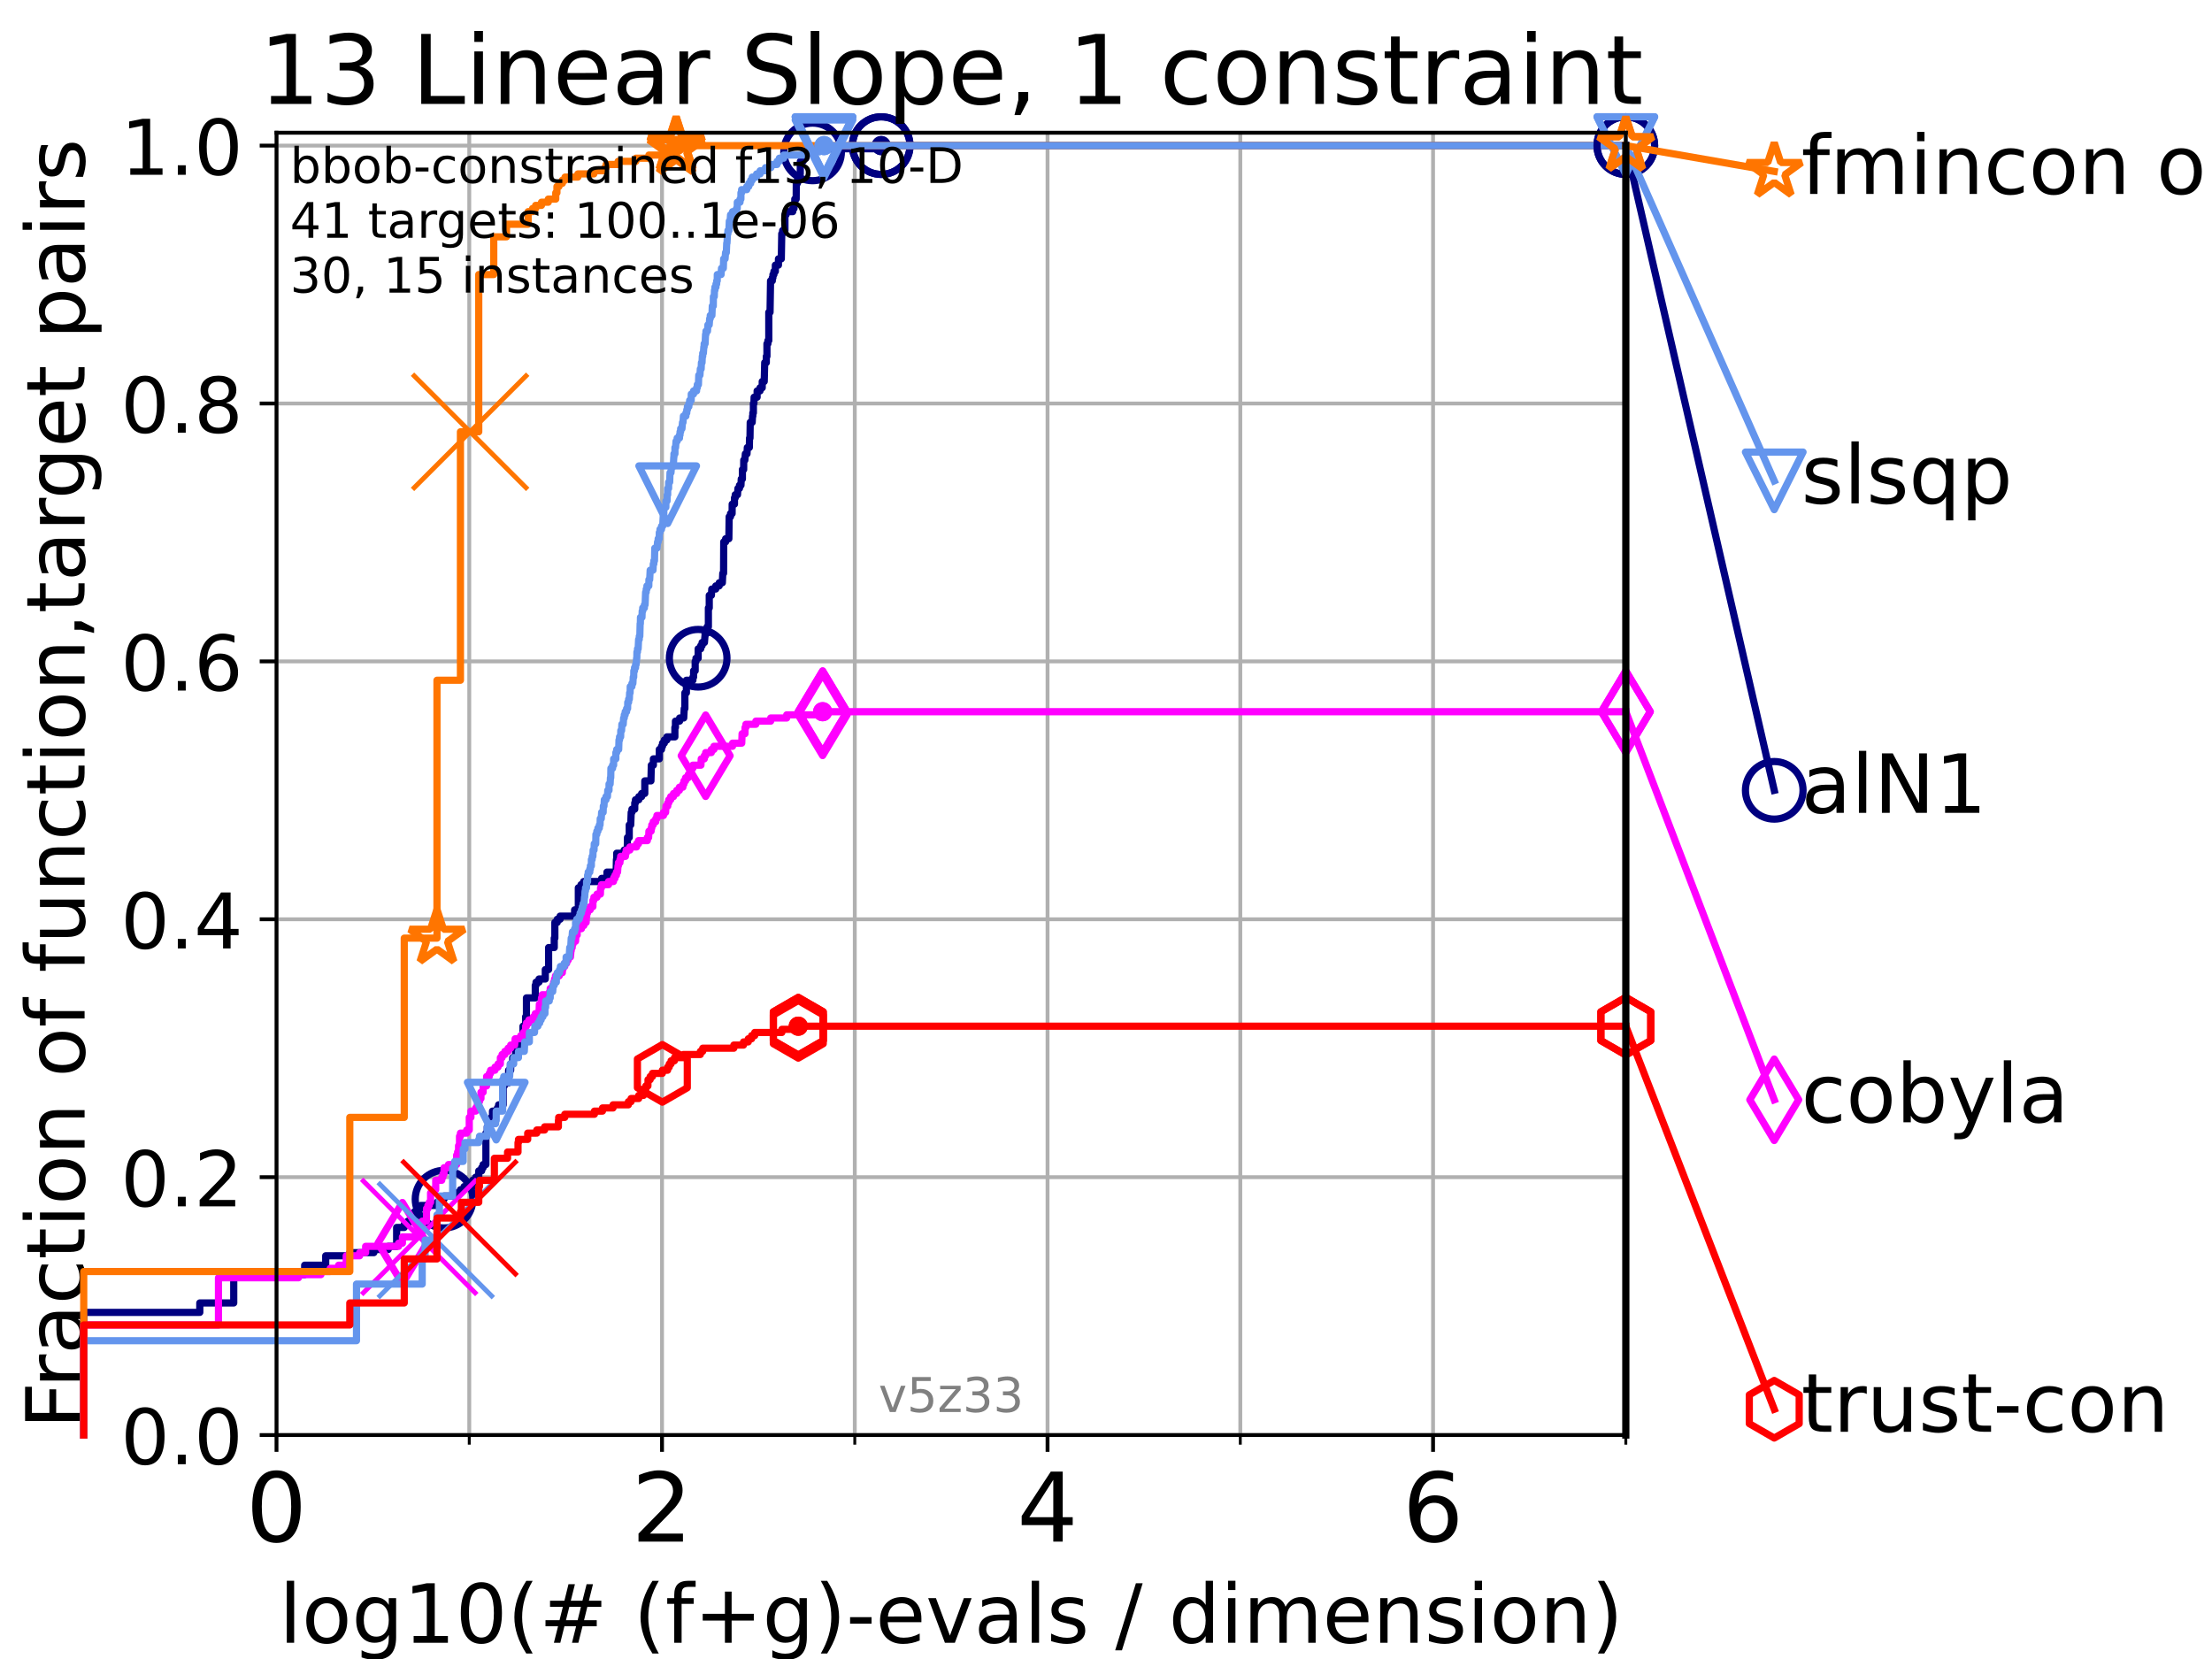 <?xml version="1.0" encoding="utf-8" standalone="no"?>
<!DOCTYPE svg PUBLIC "-//W3C//DTD SVG 1.1//EN"
  "http://www.w3.org/Graphics/SVG/1.1/DTD/svg11.dtd">
<!-- Created with matplotlib (https://matplotlib.org/) -->
<svg height="345.6pt" version="1.1" viewBox="0 0 460.8 345.6" width="460.8pt" xmlns="http://www.w3.org/2000/svg" xmlns:xlink="http://www.w3.org/1999/xlink">
 <defs>
  <style type="text/css">*{stroke-linecap:butt;stroke-linejoin:round;}</style>
 </defs>
 <g id="figure_1">
  <g id="patch_1">
   <path d="M 0 345.6 
L 460.8 345.6 
L 460.8 0 
L 0 0 
z
" style="fill:#ffffff;"/>
  </g>
  <g id="axes_1">
   <g id="patch_2">
    <path d="M 57.6 298.944 
L 338.688 298.944 
L 338.688 27.648 
L 57.6 27.648 
z
" style="fill:#ffffff;"/>
   </g>
   <g id="matplotlib.axis_1">
    <g id="xtick_1">
     <g id="line2d_1">
      <path clip-path="url(#pea6693709a)" d="M 57.6 298.944 
L 57.6 27.648 
" style="fill:none;stroke:#b0b0b0;stroke-linecap:square;stroke-width:0.8;"/>
     </g>
     <g id="line2d_2">
      <defs>
       <path d="M 0 0 
L 0 3.5 
" id="m1435a5d863" style="stroke:#000000;stroke-width:0.8;"/>
      </defs>
      <g>
       <use style="stroke:#000000;stroke-width:0.8;" x="57.6" xlink:href="#m1435a5d863" y="298.944"/>
      </g>
     </g>
     <g id="text_1">
      <!-- 0 -->
      <g transform="translate(51.237 321.141)scale(0.2 -0.2)">
       <defs>
        <path d="M 31.781 66.406 
Q 24.172 66.406 20.328 58.906 
Q 16.5 51.422 16.5 36.375 
Q 16.5 21.391 20.328 13.891 
Q 24.172 6.391 31.781 6.391 
Q 39.453 6.391 43.281 13.891 
Q 47.125 21.391 47.125 36.375 
Q 47.125 51.422 43.281 58.906 
Q 39.453 66.406 31.781 66.406 
z
M 31.781 74.219 
Q 44.047 74.219 50.516 64.516 
Q 56.984 54.828 56.984 36.375 
Q 56.984 17.969 50.516 8.266 
Q 44.047 -1.422 31.781 -1.422 
Q 19.531 -1.422 13.062 8.266 
Q 6.594 17.969 6.594 36.375 
Q 6.594 54.828 13.062 64.516 
Q 19.531 74.219 31.781 74.219 
z
" id="DejaVuSans-48"/>
       </defs>
       <use xlink:href="#DejaVuSans-48"/>
      </g>
     </g>
    </g>
    <g id="xtick_2">
     <g id="line2d_3">
      <path clip-path="url(#pea6693709a)" d="M 137.911 298.944 
L 137.911 27.648 
" style="fill:none;stroke:#b0b0b0;stroke-linecap:square;stroke-width:0.8;"/>
     </g>
     <g id="line2d_4">
      <g>
       <use style="stroke:#000000;stroke-width:0.8;" x="137.911" xlink:href="#m1435a5d863" y="298.944"/>
      </g>
     </g>
     <g id="text_2">
      <!-- 2 -->
      <g transform="translate(131.548 321.141)scale(0.2 -0.2)">
       <defs>
        <path d="M 19.188 8.297 
L 53.609 8.297 
L 53.609 0 
L 7.328 0 
L 7.328 8.297 
Q 12.938 14.109 22.625 23.891 
Q 32.328 33.688 34.812 36.531 
Q 39.547 41.844 41.422 45.531 
Q 43.312 49.219 43.312 52.781 
Q 43.312 58.594 39.234 62.25 
Q 35.156 65.922 28.609 65.922 
Q 23.969 65.922 18.812 64.312 
Q 13.672 62.703 7.812 59.422 
L 7.812 69.391 
Q 13.766 71.781 18.938 73 
Q 24.125 74.219 28.422 74.219 
Q 39.75 74.219 46.484 68.547 
Q 53.219 62.891 53.219 53.422 
Q 53.219 48.922 51.531 44.891 
Q 49.859 40.875 45.406 35.406 
Q 44.188 33.984 37.641 27.219 
Q 31.109 20.453 19.188 8.297 
z
" id="DejaVuSans-50"/>
       </defs>
       <use xlink:href="#DejaVuSans-50"/>
      </g>
     </g>
    </g>
    <g id="xtick_3">
     <g id="line2d_5">
      <path clip-path="url(#pea6693709a)" d="M 218.222 298.944 
L 218.222 27.648 
" style="fill:none;stroke:#b0b0b0;stroke-linecap:square;stroke-width:0.8;"/>
     </g>
     <g id="line2d_6">
      <g>
       <use style="stroke:#000000;stroke-width:0.8;" x="218.222" xlink:href="#m1435a5d863" y="298.944"/>
      </g>
     </g>
     <g id="text_3">
      <!-- 4 -->
      <g transform="translate(211.859 321.141)scale(0.2 -0.2)">
       <defs>
        <path d="M 37.797 64.312 
L 12.891 25.391 
L 37.797 25.391 
z
M 35.203 72.906 
L 47.609 72.906 
L 47.609 25.391 
L 58.016 25.391 
L 58.016 17.188 
L 47.609 17.188 
L 47.609 0 
L 37.797 0 
L 37.797 17.188 
L 4.891 17.188 
L 4.891 26.703 
z
" id="DejaVuSans-52"/>
       </defs>
       <use xlink:href="#DejaVuSans-52"/>
      </g>
     </g>
    </g>
    <g id="xtick_4">
     <g id="line2d_7">
      <path clip-path="url(#pea6693709a)" d="M 298.533 298.944 
L 298.533 27.648 
" style="fill:none;stroke:#b0b0b0;stroke-linecap:square;stroke-width:0.8;"/>
     </g>
     <g id="line2d_8">
      <g>
       <use style="stroke:#000000;stroke-width:0.8;" x="298.533" xlink:href="#m1435a5d863" y="298.944"/>
      </g>
     </g>
     <g id="text_4">
      <!-- 6 -->
      <g transform="translate(292.17 321.141)scale(0.2 -0.2)">
       <defs>
        <path d="M 33.016 40.375 
Q 26.375 40.375 22.484 35.828 
Q 18.609 31.297 18.609 23.391 
Q 18.609 15.531 22.484 10.953 
Q 26.375 6.391 33.016 6.391 
Q 39.656 6.391 43.531 10.953 
Q 47.406 15.531 47.406 23.391 
Q 47.406 31.297 43.531 35.828 
Q 39.656 40.375 33.016 40.375 
z
M 52.594 71.297 
L 52.594 62.312 
Q 48.875 64.062 45.094 64.984 
Q 41.312 65.922 37.594 65.922 
Q 27.828 65.922 22.672 59.328 
Q 17.531 52.734 16.797 39.406 
Q 19.672 43.656 24.016 45.922 
Q 28.375 48.188 33.594 48.188 
Q 44.578 48.188 50.953 41.516 
Q 57.328 34.859 57.328 23.391 
Q 57.328 12.156 50.688 5.359 
Q 44.047 -1.422 33.016 -1.422 
Q 20.359 -1.422 13.672 8.266 
Q 6.984 17.969 6.984 36.375 
Q 6.984 53.656 15.188 63.938 
Q 23.391 74.219 37.203 74.219 
Q 40.922 74.219 44.703 73.484 
Q 48.484 72.75 52.594 71.297 
z
" id="DejaVuSans-54"/>
       </defs>
       <use xlink:href="#DejaVuSans-54"/>
      </g>
     </g>
    </g>
    <g id="xtick_5">
     <g id="line2d_9">
      <path clip-path="url(#pea6693709a)" d="M 97.755 298.944 
L 97.755 27.648 
" style="fill:none;stroke:#b0b0b0;stroke-linecap:square;stroke-width:0.8;"/>
     </g>
     <g id="line2d_10">
      <defs>
       <path d="M 0 0 
L 0 2 
" id="mab7a9eae26" style="stroke:#000000;stroke-width:0.6;"/>
      </defs>
      <g>
       <use style="stroke:#000000;stroke-width:0.6;" x="97.755" xlink:href="#mab7a9eae26" y="298.944"/>
      </g>
     </g>
    </g>
    <g id="xtick_6">
     <g id="line2d_11">
      <path clip-path="url(#pea6693709a)" d="M 178.066 298.944 
L 178.066 27.648 
" style="fill:none;stroke:#b0b0b0;stroke-linecap:square;stroke-width:0.8;"/>
     </g>
     <g id="line2d_12">
      <g>
       <use style="stroke:#000000;stroke-width:0.6;" x="178.066" xlink:href="#mab7a9eae26" y="298.944"/>
      </g>
     </g>
    </g>
    <g id="xtick_7">
     <g id="line2d_13">
      <path clip-path="url(#pea6693709a)" d="M 258.377 298.944 
L 258.377 27.648 
" style="fill:none;stroke:#b0b0b0;stroke-linecap:square;stroke-width:0.8;"/>
     </g>
     <g id="line2d_14">
      <g>
       <use style="stroke:#000000;stroke-width:0.6;" x="258.377" xlink:href="#mab7a9eae26" y="298.944"/>
      </g>
     </g>
    </g>
    <g id="xtick_8">
     <g id="line2d_15">
      <path clip-path="url(#pea6693709a)" d="M 338.688 298.944 
L 338.688 27.648 
" style="fill:none;stroke:#b0b0b0;stroke-linecap:square;stroke-width:0.8;"/>
     </g>
     <g id="line2d_16">
      <g>
       <use style="stroke:#000000;stroke-width:0.6;" x="338.688" xlink:href="#mab7a9eae26" y="298.944"/>
      </g>
     </g>
    </g>
    <g id="text_5">
     <!-- log10(# (f+g)-evals / dimension) -->
     <g transform="translate(58.145 342.218)scale(0.17 -0.17)">
      <defs>
       <path d="M 9.422 75.984 
L 18.406 75.984 
L 18.406 0 
L 9.422 0 
z
" id="DejaVuSans-108"/>
       <path d="M 30.609 48.391 
Q 23.391 48.391 19.188 42.75 
Q 14.984 37.109 14.984 27.297 
Q 14.984 17.484 19.156 11.844 
Q 23.344 6.203 30.609 6.203 
Q 37.797 6.203 41.984 11.859 
Q 46.188 17.531 46.188 27.297 
Q 46.188 37.016 41.984 42.703 
Q 37.797 48.391 30.609 48.391 
z
M 30.609 56 
Q 42.328 56 49.016 48.375 
Q 55.719 40.766 55.719 27.297 
Q 55.719 13.875 49.016 6.219 
Q 42.328 -1.422 30.609 -1.422 
Q 18.844 -1.422 12.172 6.219 
Q 5.516 13.875 5.516 27.297 
Q 5.516 40.766 12.172 48.375 
Q 18.844 56 30.609 56 
z
" id="DejaVuSans-111"/>
       <path d="M 45.406 27.984 
Q 45.406 37.75 41.375 43.109 
Q 37.359 48.484 30.078 48.484 
Q 22.859 48.484 18.828 43.109 
Q 14.797 37.75 14.797 27.984 
Q 14.797 18.266 18.828 12.891 
Q 22.859 7.516 30.078 7.516 
Q 37.359 7.516 41.375 12.891 
Q 45.406 18.266 45.406 27.984 
z
M 54.391 6.781 
Q 54.391 -7.172 48.188 -13.984 
Q 42 -20.797 29.203 -20.797 
Q 24.469 -20.797 20.266 -20.094 
Q 16.062 -19.391 12.109 -17.922 
L 12.109 -9.188 
Q 16.062 -11.328 19.922 -12.344 
Q 23.781 -13.375 27.781 -13.375 
Q 36.625 -13.375 41.016 -8.766 
Q 45.406 -4.156 45.406 5.172 
L 45.406 9.625 
Q 42.625 4.781 38.281 2.391 
Q 33.938 0 27.875 0 
Q 17.828 0 11.672 7.656 
Q 5.516 15.328 5.516 27.984 
Q 5.516 40.672 11.672 48.328 
Q 17.828 56 27.875 56 
Q 33.938 56 38.281 53.609 
Q 42.625 51.219 45.406 46.391 
L 45.406 54.688 
L 54.391 54.688 
z
" id="DejaVuSans-103"/>
       <path d="M 12.406 8.297 
L 28.516 8.297 
L 28.516 63.922 
L 10.984 60.406 
L 10.984 69.391 
L 28.422 72.906 
L 38.281 72.906 
L 38.281 8.297 
L 54.391 8.297 
L 54.391 0 
L 12.406 0 
z
" id="DejaVuSans-49"/>
       <path d="M 31 75.875 
Q 24.469 64.656 21.281 53.656 
Q 18.109 42.672 18.109 31.391 
Q 18.109 20.125 21.312 9.062 
Q 24.516 -2 31 -13.188 
L 23.188 -13.188 
Q 15.875 -1.703 12.234 9.375 
Q 8.594 20.453 8.594 31.391 
Q 8.594 42.281 12.203 53.312 
Q 15.828 64.359 23.188 75.875 
z
" id="DejaVuSans-40"/>
       <path d="M 51.125 44 
L 36.922 44 
L 32.812 27.688 
L 47.125 27.688 
z
M 43.797 71.781 
L 38.719 51.516 
L 52.984 51.516 
L 58.109 71.781 
L 65.922 71.781 
L 60.891 51.516 
L 76.125 51.516 
L 76.125 44 
L 58.984 44 
L 54.984 27.688 
L 70.516 27.688 
L 70.516 20.219 
L 53.078 20.219 
L 48 0 
L 40.188 0 
L 45.219 20.219 
L 30.906 20.219 
L 25.875 0 
L 18.016 0 
L 23.094 20.219 
L 7.719 20.219 
L 7.719 27.688 
L 24.906 27.688 
L 29 44 
L 13.281 44 
L 13.281 51.516 
L 30.906 51.516 
L 35.891 71.781 
z
" id="DejaVuSans-35"/>
       <path id="DejaVuSans-32"/>
       <path d="M 37.109 75.984 
L 37.109 68.5 
L 28.516 68.5 
Q 23.688 68.5 21.797 66.547 
Q 19.922 64.594 19.922 59.516 
L 19.922 54.688 
L 34.719 54.688 
L 34.719 47.703 
L 19.922 47.703 
L 19.922 0 
L 10.891 0 
L 10.891 47.703 
L 2.297 47.703 
L 2.297 54.688 
L 10.891 54.688 
L 10.891 58.5 
Q 10.891 67.625 15.141 71.797 
Q 19.391 75.984 28.609 75.984 
z
" id="DejaVuSans-102"/>
       <path d="M 46 62.703 
L 46 35.5 
L 73.188 35.5 
L 73.188 27.203 
L 46 27.203 
L 46 0 
L 37.797 0 
L 37.797 27.203 
L 10.594 27.203 
L 10.594 35.5 
L 37.797 35.5 
L 37.797 62.703 
z
" id="DejaVuSans-43"/>
       <path d="M 8.016 75.875 
L 15.828 75.875 
Q 23.141 64.359 26.781 53.312 
Q 30.422 42.281 30.422 31.391 
Q 30.422 20.453 26.781 9.375 
Q 23.141 -1.703 15.828 -13.188 
L 8.016 -13.188 
Q 14.5 -2 17.703 9.062 
Q 20.906 20.125 20.906 31.391 
Q 20.906 42.672 17.703 53.656 
Q 14.5 64.656 8.016 75.875 
z
" id="DejaVuSans-41"/>
       <path d="M 4.891 31.391 
L 31.203 31.391 
L 31.203 23.391 
L 4.891 23.391 
z
" id="DejaVuSans-45"/>
       <path d="M 56.203 29.594 
L 56.203 25.203 
L 14.891 25.203 
Q 15.484 15.922 20.484 11.062 
Q 25.484 6.203 34.422 6.203 
Q 39.594 6.203 44.453 7.469 
Q 49.312 8.734 54.109 11.281 
L 54.109 2.781 
Q 49.266 0.734 44.188 -0.344 
Q 39.109 -1.422 33.891 -1.422 
Q 20.797 -1.422 13.156 6.188 
Q 5.516 13.812 5.516 26.812 
Q 5.516 40.234 12.766 48.109 
Q 20.016 56 32.328 56 
Q 43.359 56 49.781 48.891 
Q 56.203 41.797 56.203 29.594 
z
M 47.219 32.234 
Q 47.125 39.594 43.094 43.984 
Q 39.062 48.391 32.422 48.391 
Q 24.906 48.391 20.391 44.141 
Q 15.875 39.891 15.188 32.172 
z
" id="DejaVuSans-101"/>
       <path d="M 2.984 54.688 
L 12.5 54.688 
L 29.594 8.797 
L 46.688 54.688 
L 56.203 54.688 
L 35.688 0 
L 23.484 0 
z
" id="DejaVuSans-118"/>
       <path d="M 34.281 27.484 
Q 23.391 27.484 19.188 25 
Q 14.984 22.516 14.984 16.5 
Q 14.984 11.719 18.141 8.906 
Q 21.297 6.109 26.703 6.109 
Q 34.188 6.109 38.703 11.406 
Q 43.219 16.703 43.219 25.484 
L 43.219 27.484 
z
M 52.203 31.203 
L 52.203 0 
L 43.219 0 
L 43.219 8.297 
Q 40.141 3.328 35.547 0.953 
Q 30.953 -1.422 24.312 -1.422 
Q 15.922 -1.422 10.953 3.297 
Q 6 8.016 6 15.922 
Q 6 25.141 12.172 29.828 
Q 18.359 34.516 30.609 34.516 
L 43.219 34.516 
L 43.219 35.406 
Q 43.219 41.609 39.141 45 
Q 35.062 48.391 27.688 48.391 
Q 23 48.391 18.547 47.266 
Q 14.109 46.141 10.016 43.891 
L 10.016 52.203 
Q 14.938 54.109 19.578 55.047 
Q 24.219 56 28.609 56 
Q 40.484 56 46.344 49.844 
Q 52.203 43.703 52.203 31.203 
z
" id="DejaVuSans-97"/>
       <path d="M 44.281 53.078 
L 44.281 44.578 
Q 40.484 46.531 36.375 47.5 
Q 32.281 48.484 27.875 48.484 
Q 21.188 48.484 17.844 46.438 
Q 14.5 44.391 14.5 40.281 
Q 14.5 37.156 16.891 35.375 
Q 19.281 33.594 26.516 31.984 
L 29.594 31.297 
Q 39.156 29.25 43.188 25.516 
Q 47.219 21.781 47.219 15.094 
Q 47.219 7.469 41.188 3.016 
Q 35.156 -1.422 24.609 -1.422 
Q 20.219 -1.422 15.453 -0.562 
Q 10.688 0.297 5.422 2 
L 5.422 11.281 
Q 10.406 8.688 15.234 7.391 
Q 20.062 6.109 24.812 6.109 
Q 31.156 6.109 34.562 8.281 
Q 37.984 10.453 37.984 14.406 
Q 37.984 18.062 35.516 20.016 
Q 33.062 21.969 24.703 23.781 
L 21.578 24.516 
Q 13.234 26.266 9.516 29.906 
Q 5.812 33.547 5.812 39.891 
Q 5.812 47.609 11.281 51.797 
Q 16.75 56 26.812 56 
Q 31.781 56 36.172 55.266 
Q 40.578 54.547 44.281 53.078 
z
" id="DejaVuSans-115"/>
       <path d="M 25.391 72.906 
L 33.688 72.906 
L 8.297 -9.281 
L 0 -9.281 
z
" id="DejaVuSans-47"/>
       <path d="M 45.406 46.391 
L 45.406 75.984 
L 54.391 75.984 
L 54.391 0 
L 45.406 0 
L 45.406 8.203 
Q 42.578 3.328 38.25 0.953 
Q 33.938 -1.422 27.875 -1.422 
Q 17.969 -1.422 11.734 6.484 
Q 5.516 14.406 5.516 27.297 
Q 5.516 40.188 11.734 48.094 
Q 17.969 56 27.875 56 
Q 33.938 56 38.25 53.625 
Q 42.578 51.266 45.406 46.391 
z
M 14.797 27.297 
Q 14.797 17.391 18.875 11.75 
Q 22.953 6.109 30.078 6.109 
Q 37.203 6.109 41.297 11.75 
Q 45.406 17.391 45.406 27.297 
Q 45.406 37.203 41.297 42.844 
Q 37.203 48.484 30.078 48.484 
Q 22.953 48.484 18.875 42.844 
Q 14.797 37.203 14.797 27.297 
z
" id="DejaVuSans-100"/>
       <path d="M 9.422 54.688 
L 18.406 54.688 
L 18.406 0 
L 9.422 0 
z
M 9.422 75.984 
L 18.406 75.984 
L 18.406 64.594 
L 9.422 64.594 
z
" id="DejaVuSans-105"/>
       <path d="M 52 44.188 
Q 55.375 50.25 60.062 53.125 
Q 64.75 56 71.094 56 
Q 79.641 56 84.281 50.016 
Q 88.922 44.047 88.922 33.016 
L 88.922 0 
L 79.891 0 
L 79.891 32.719 
Q 79.891 40.578 77.094 44.375 
Q 74.312 48.188 68.609 48.188 
Q 61.625 48.188 57.562 43.547 
Q 53.516 38.922 53.516 30.906 
L 53.516 0 
L 44.484 0 
L 44.484 32.719 
Q 44.484 40.625 41.703 44.406 
Q 38.922 48.188 33.109 48.188 
Q 26.219 48.188 22.156 43.531 
Q 18.109 38.875 18.109 30.906 
L 18.109 0 
L 9.078 0 
L 9.078 54.688 
L 18.109 54.688 
L 18.109 46.188 
Q 21.188 51.219 25.484 53.609 
Q 29.781 56 35.688 56 
Q 41.656 56 45.828 52.969 
Q 50 49.953 52 44.188 
z
" id="DejaVuSans-109"/>
       <path d="M 54.891 33.016 
L 54.891 0 
L 45.906 0 
L 45.906 32.719 
Q 45.906 40.484 42.875 44.328 
Q 39.844 48.188 33.797 48.188 
Q 26.516 48.188 22.312 43.547 
Q 18.109 38.922 18.109 30.906 
L 18.109 0 
L 9.078 0 
L 9.078 54.688 
L 18.109 54.688 
L 18.109 46.188 
Q 21.344 51.125 25.703 53.562 
Q 30.078 56 35.797 56 
Q 45.219 56 50.047 50.172 
Q 54.891 44.344 54.891 33.016 
z
" id="DejaVuSans-110"/>
      </defs>
      <use xlink:href="#DejaVuSans-108"/>
      <use x="27.783" xlink:href="#DejaVuSans-111"/>
      <use x="88.965" xlink:href="#DejaVuSans-103"/>
      <use x="152.441" xlink:href="#DejaVuSans-49"/>
      <use x="216.064" xlink:href="#DejaVuSans-48"/>
      <use x="279.688" xlink:href="#DejaVuSans-40"/>
      <use x="318.701" xlink:href="#DejaVuSans-35"/>
      <use x="402.49" xlink:href="#DejaVuSans-32"/>
      <use x="434.277" xlink:href="#DejaVuSans-40"/>
      <use x="473.291" xlink:href="#DejaVuSans-102"/>
      <use x="508.496" xlink:href="#DejaVuSans-43"/>
      <use x="592.285" xlink:href="#DejaVuSans-103"/>
      <use x="655.762" xlink:href="#DejaVuSans-41"/>
      <use x="694.775" xlink:href="#DejaVuSans-45"/>
      <use x="730.859" xlink:href="#DejaVuSans-101"/>
      <use x="792.383" xlink:href="#DejaVuSans-118"/>
      <use x="851.562" xlink:href="#DejaVuSans-97"/>
      <use x="912.842" xlink:href="#DejaVuSans-108"/>
      <use x="940.625" xlink:href="#DejaVuSans-115"/>
      <use x="992.725" xlink:href="#DejaVuSans-32"/>
      <use x="1024.512" xlink:href="#DejaVuSans-47"/>
      <use x="1058.203" xlink:href="#DejaVuSans-32"/>
      <use x="1089.99" xlink:href="#DejaVuSans-100"/>
      <use x="1153.467" xlink:href="#DejaVuSans-105"/>
      <use x="1181.25" xlink:href="#DejaVuSans-109"/>
      <use x="1278.662" xlink:href="#DejaVuSans-101"/>
      <use x="1340.186" xlink:href="#DejaVuSans-110"/>
      <use x="1403.564" xlink:href="#DejaVuSans-115"/>
      <use x="1455.664" xlink:href="#DejaVuSans-105"/>
      <use x="1483.447" xlink:href="#DejaVuSans-111"/>
      <use x="1544.629" xlink:href="#DejaVuSans-110"/>
      <use x="1608.008" xlink:href="#DejaVuSans-41"/>
     </g>
    </g>
   </g>
   <g id="matplotlib.axis_2">
    <g id="ytick_1">
     <g id="line2d_17">
      <path clip-path="url(#pea6693709a)" d="M 57.6 298.944 
L 338.688 298.944 
" style="fill:none;stroke:#b0b0b0;stroke-linecap:square;stroke-width:0.8;"/>
     </g>
     <g id="line2d_18">
      <defs>
       <path d="M 0 0 
L -3.5 0 
" id="ma38b7088b9" style="stroke:#000000;stroke-width:0.8;"/>
      </defs>
      <g>
       <use style="stroke:#000000;stroke-width:0.8;" x="57.6" xlink:href="#ma38b7088b9" y="298.944"/>
      </g>
     </g>
     <g id="text_6">
      <!-- 0.0 -->
      <g transform="translate(25.155 305.023)scale(0.16 -0.16)">
       <defs>
        <path d="M 10.688 12.406 
L 21 12.406 
L 21 0 
L 10.688 0 
z
" id="DejaVuSans-46"/>
       </defs>
       <use xlink:href="#DejaVuSans-48"/>
       <use x="63.623" xlink:href="#DejaVuSans-46"/>
       <use x="95.41" xlink:href="#DejaVuSans-48"/>
      </g>
     </g>
    </g>
    <g id="ytick_2">
     <g id="line2d_19">
      <path clip-path="url(#pea6693709a)" d="M 57.6 245.222 
L 338.688 245.222 
" style="fill:none;stroke:#b0b0b0;stroke-linecap:square;stroke-width:0.8;"/>
     </g>
     <g id="line2d_20">
      <g>
       <use style="stroke:#000000;stroke-width:0.8;" x="57.6" xlink:href="#ma38b7088b9" y="245.222"/>
      </g>
     </g>
     <g id="text_7">
      <!-- 0.2 -->
      <g transform="translate(25.155 251.301)scale(0.16 -0.16)">
       <use xlink:href="#DejaVuSans-48"/>
       <use x="63.623" xlink:href="#DejaVuSans-46"/>
       <use x="95.41" xlink:href="#DejaVuSans-50"/>
      </g>
     </g>
    </g>
    <g id="ytick_3">
     <g id="line2d_21">
      <path clip-path="url(#pea6693709a)" d="M 57.6 191.5 
L 338.688 191.5 
" style="fill:none;stroke:#b0b0b0;stroke-linecap:square;stroke-width:0.8;"/>
     </g>
     <g id="line2d_22">
      <g>
       <use style="stroke:#000000;stroke-width:0.8;" x="57.6" xlink:href="#ma38b7088b9" y="191.5"/>
      </g>
     </g>
     <g id="text_8">
      <!-- 0.4 -->
      <g transform="translate(25.155 197.579)scale(0.16 -0.16)">
       <use xlink:href="#DejaVuSans-48"/>
       <use x="63.623" xlink:href="#DejaVuSans-46"/>
       <use x="95.41" xlink:href="#DejaVuSans-52"/>
      </g>
     </g>
    </g>
    <g id="ytick_4">
     <g id="line2d_23">
      <path clip-path="url(#pea6693709a)" d="M 57.6 137.778 
L 338.688 137.778 
" style="fill:none;stroke:#b0b0b0;stroke-linecap:square;stroke-width:0.8;"/>
     </g>
     <g id="line2d_24">
      <g>
       <use style="stroke:#000000;stroke-width:0.8;" x="57.6" xlink:href="#ma38b7088b9" y="137.778"/>
      </g>
     </g>
     <g id="text_9">
      <!-- 0.6 -->
      <g transform="translate(25.155 143.857)scale(0.16 -0.16)">
       <use xlink:href="#DejaVuSans-48"/>
       <use x="63.623" xlink:href="#DejaVuSans-46"/>
       <use x="95.41" xlink:href="#DejaVuSans-54"/>
      </g>
     </g>
    </g>
    <g id="ytick_5">
     <g id="line2d_25">
      <path clip-path="url(#pea6693709a)" d="M 57.6 84.056 
L 338.688 84.056 
" style="fill:none;stroke:#b0b0b0;stroke-linecap:square;stroke-width:0.8;"/>
     </g>
     <g id="line2d_26">
      <g>
       <use style="stroke:#000000;stroke-width:0.8;" x="57.6" xlink:href="#ma38b7088b9" y="84.056"/>
      </g>
     </g>
     <g id="text_10">
      <!-- 0.8 -->
      <g transform="translate(25.155 90.135)scale(0.16 -0.16)">
       <defs>
        <path d="M 31.781 34.625 
Q 24.75 34.625 20.719 30.859 
Q 16.703 27.094 16.703 20.516 
Q 16.703 13.922 20.719 10.156 
Q 24.75 6.391 31.781 6.391 
Q 38.812 6.391 42.859 10.172 
Q 46.922 13.969 46.922 20.516 
Q 46.922 27.094 42.891 30.859 
Q 38.875 34.625 31.781 34.625 
z
M 21.922 38.812 
Q 15.578 40.375 12.031 44.719 
Q 8.5 49.078 8.5 55.328 
Q 8.5 64.062 14.719 69.141 
Q 20.953 74.219 31.781 74.219 
Q 42.672 74.219 48.875 69.141 
Q 55.078 64.062 55.078 55.328 
Q 55.078 49.078 51.531 44.719 
Q 48 40.375 41.703 38.812 
Q 48.828 37.156 52.797 32.312 
Q 56.781 27.484 56.781 20.516 
Q 56.781 9.906 50.312 4.234 
Q 43.844 -1.422 31.781 -1.422 
Q 19.734 -1.422 13.25 4.234 
Q 6.781 9.906 6.781 20.516 
Q 6.781 27.484 10.781 32.312 
Q 14.797 37.156 21.922 38.812 
z
M 18.312 54.391 
Q 18.312 48.734 21.844 45.562 
Q 25.391 42.391 31.781 42.391 
Q 38.141 42.391 41.719 45.562 
Q 45.312 48.734 45.312 54.391 
Q 45.312 60.062 41.719 63.234 
Q 38.141 66.406 31.781 66.406 
Q 25.391 66.406 21.844 63.234 
Q 18.312 60.062 18.312 54.391 
z
" id="DejaVuSans-56"/>
       </defs>
       <use xlink:href="#DejaVuSans-48"/>
       <use x="63.623" xlink:href="#DejaVuSans-46"/>
       <use x="95.41" xlink:href="#DejaVuSans-56"/>
      </g>
     </g>
    </g>
    <g id="ytick_6">
     <g id="line2d_27">
      <path clip-path="url(#pea6693709a)" d="M 57.6 30.334 
L 338.688 30.334 
" style="fill:none;stroke:#b0b0b0;stroke-linecap:square;stroke-width:0.8;"/>
     </g>
     <g id="line2d_28">
      <g>
       <use style="stroke:#000000;stroke-width:0.8;" x="57.6" xlink:href="#ma38b7088b9" y="30.334"/>
      </g>
     </g>
     <g id="text_11">
      <!-- 1.0 -->
      <g transform="translate(25.155 36.413)scale(0.16 -0.16)">
       <use xlink:href="#DejaVuSans-49"/>
       <use x="63.623" xlink:href="#DejaVuSans-46"/>
       <use x="95.41" xlink:href="#DejaVuSans-48"/>
      </g>
     </g>
    </g>
    <g id="text_12">
     <!-- Fraction of function,target pairs -->
     <g transform="translate(17.62 297.681)rotate(-90)scale(0.17 -0.17)">
      <defs>
       <path d="M 9.812 72.906 
L 51.703 72.906 
L 51.703 64.594 
L 19.672 64.594 
L 19.672 43.109 
L 48.578 43.109 
L 48.578 34.812 
L 19.672 34.812 
L 19.672 0 
L 9.812 0 
z
" id="DejaVuSans-70"/>
       <path d="M 41.109 46.297 
Q 39.594 47.172 37.812 47.578 
Q 36.031 48 33.891 48 
Q 26.266 48 22.188 43.047 
Q 18.109 38.094 18.109 28.812 
L 18.109 0 
L 9.078 0 
L 9.078 54.688 
L 18.109 54.688 
L 18.109 46.188 
Q 20.953 51.172 25.484 53.578 
Q 30.031 56 36.531 56 
Q 37.453 56 38.578 55.875 
Q 39.703 55.766 41.062 55.516 
z
" id="DejaVuSans-114"/>
       <path d="M 48.781 52.594 
L 48.781 44.188 
Q 44.969 46.297 41.141 47.344 
Q 37.312 48.391 33.406 48.391 
Q 24.656 48.391 19.812 42.844 
Q 14.984 37.312 14.984 27.297 
Q 14.984 17.281 19.812 11.734 
Q 24.656 6.203 33.406 6.203 
Q 37.312 6.203 41.141 7.25 
Q 44.969 8.297 48.781 10.406 
L 48.781 2.094 
Q 45.016 0.344 40.984 -0.531 
Q 36.969 -1.422 32.422 -1.422 
Q 20.062 -1.422 12.781 6.344 
Q 5.516 14.109 5.516 27.297 
Q 5.516 40.672 12.859 48.328 
Q 20.219 56 33.016 56 
Q 37.156 56 41.109 55.141 
Q 45.062 54.297 48.781 52.594 
z
" id="DejaVuSans-99"/>
       <path d="M 18.312 70.219 
L 18.312 54.688 
L 36.812 54.688 
L 36.812 47.703 
L 18.312 47.703 
L 18.312 18.016 
Q 18.312 11.328 20.141 9.422 
Q 21.969 7.516 27.594 7.516 
L 36.812 7.516 
L 36.812 0 
L 27.594 0 
Q 17.188 0 13.234 3.875 
Q 9.281 7.766 9.281 18.016 
L 9.281 47.703 
L 2.688 47.703 
L 2.688 54.688 
L 9.281 54.688 
L 9.281 70.219 
z
" id="DejaVuSans-116"/>
       <path d="M 8.5 21.578 
L 8.5 54.688 
L 17.484 54.688 
L 17.484 21.922 
Q 17.484 14.156 20.5 10.266 
Q 23.531 6.391 29.594 6.391 
Q 36.859 6.391 41.078 11.031 
Q 45.312 15.672 45.312 23.688 
L 45.312 54.688 
L 54.297 54.688 
L 54.297 0 
L 45.312 0 
L 45.312 8.406 
Q 42.047 3.422 37.719 1 
Q 33.406 -1.422 27.688 -1.422 
Q 18.266 -1.422 13.375 4.438 
Q 8.5 10.297 8.5 21.578 
z
M 31.109 56 
z
" id="DejaVuSans-117"/>
       <path d="M 11.719 12.406 
L 22.016 12.406 
L 22.016 4 
L 14.016 -11.625 
L 7.719 -11.625 
L 11.719 4 
z
" id="DejaVuSans-44"/>
       <path d="M 18.109 8.203 
L 18.109 -20.797 
L 9.078 -20.797 
L 9.078 54.688 
L 18.109 54.688 
L 18.109 46.391 
Q 20.953 51.266 25.266 53.625 
Q 29.594 56 35.594 56 
Q 45.562 56 51.781 48.094 
Q 58.016 40.188 58.016 27.297 
Q 58.016 14.406 51.781 6.484 
Q 45.562 -1.422 35.594 -1.422 
Q 29.594 -1.422 25.266 0.953 
Q 20.953 3.328 18.109 8.203 
z
M 48.688 27.297 
Q 48.688 37.203 44.609 42.844 
Q 40.531 48.484 33.406 48.484 
Q 26.266 48.484 22.188 42.844 
Q 18.109 37.203 18.109 27.297 
Q 18.109 17.391 22.188 11.75 
Q 26.266 6.109 33.406 6.109 
Q 40.531 6.109 44.609 11.75 
Q 48.688 17.391 48.688 27.297 
z
" id="DejaVuSans-112"/>
      </defs>
      <use xlink:href="#DejaVuSans-70"/>
      <use x="50.27" xlink:href="#DejaVuSans-114"/>
      <use x="91.383" xlink:href="#DejaVuSans-97"/>
      <use x="152.662" xlink:href="#DejaVuSans-99"/>
      <use x="207.643" xlink:href="#DejaVuSans-116"/>
      <use x="246.852" xlink:href="#DejaVuSans-105"/>
      <use x="274.635" xlink:href="#DejaVuSans-111"/>
      <use x="335.816" xlink:href="#DejaVuSans-110"/>
      <use x="399.195" xlink:href="#DejaVuSans-32"/>
      <use x="430.982" xlink:href="#DejaVuSans-111"/>
      <use x="492.164" xlink:href="#DejaVuSans-102"/>
      <use x="527.369" xlink:href="#DejaVuSans-32"/>
      <use x="559.156" xlink:href="#DejaVuSans-102"/>
      <use x="594.361" xlink:href="#DejaVuSans-117"/>
      <use x="657.74" xlink:href="#DejaVuSans-110"/>
      <use x="721.119" xlink:href="#DejaVuSans-99"/>
      <use x="776.1" xlink:href="#DejaVuSans-116"/>
      <use x="815.309" xlink:href="#DejaVuSans-105"/>
      <use x="843.092" xlink:href="#DejaVuSans-111"/>
      <use x="904.273" xlink:href="#DejaVuSans-110"/>
      <use x="967.652" xlink:href="#DejaVuSans-44"/>
      <use x="999.439" xlink:href="#DejaVuSans-116"/>
      <use x="1038.648" xlink:href="#DejaVuSans-97"/>
      <use x="1099.928" xlink:href="#DejaVuSans-114"/>
      <use x="1139.291" xlink:href="#DejaVuSans-103"/>
      <use x="1202.768" xlink:href="#DejaVuSans-101"/>
      <use x="1264.291" xlink:href="#DejaVuSans-116"/>
      <use x="1303.5" xlink:href="#DejaVuSans-32"/>
      <use x="1335.287" xlink:href="#DejaVuSans-112"/>
      <use x="1398.764" xlink:href="#DejaVuSans-97"/>
      <use x="1460.043" xlink:href="#DejaVuSans-105"/>
      <use x="1487.826" xlink:href="#DejaVuSans-114"/>
      <use x="1528.939" xlink:href="#DejaVuSans-115"/>
     </g>
    </g>
   </g>
   <g id="line2d_29">
    <defs>
     <path d="M 0 1.5 
C 0.398 1.5 0.779 1.342 1.061 1.061 
C 1.342 0.779 1.5 0.398 1.5 0 
C 1.5 -0.398 1.342 -0.779 1.061 -1.061 
C 0.779 -1.342 0.398 -1.5 0 -1.5 
C -0.398 -1.5 -0.779 -1.342 -1.061 -1.061 
C -1.342 -0.779 -1.5 -0.398 -1.5 0 
C -1.5 0.398 -1.342 0.779 -1.061 1.061 
C -0.779 1.342 -0.398 1.5 0 1.5 
z
" id="m5574686f62" style="stroke:#000080;"/>
    </defs>
    <g>
     <use style="fill:#000080;stroke:#000080;" x="183.572" xlink:href="#m5574686f62" y="30.334"/>
     <use style="fill:#000080;stroke:#000080;" x="183.572" xlink:href="#m5574686f62" y="30.334"/>
    </g>
   </g>
   <g id="line2d_30">
    <path d="M 17.445 298.944 
L 17.445 273.393 
L 41.621 273.393 
L 41.621 271.428 
L 48.692 271.428 
L 48.692 265.532 
L 63.468 265.532 
L 63.468 263.566 
L 67.851 263.566 
L 67.851 261.601 
L 72.868 261.601 
L 72.868 260.946 
L 77.885 260.946 
L 77.885 260.29 
L 80.881 260.29 
L 80.881 259.635 
L 82.627 259.635 
L 82.627 255.704 
L 84.213 255.704 
L 84.213 255.049 
L 84.956 255.049 
L 84.956 254.394 
L 86.351 254.394 
L 86.351 252.429 
L 87.01 252.429 
L 87.01 251.773 
L 87.644 251.773 
L 87.644 251.118 
L 91.03 251.118 
L 91.03 250.463 
L 92.027 250.463 
L 92.027 249.808 
L 92.504 249.808 
L 92.504 249.153 
L 95.125 249.153 
L 95.125 248.498 
L 95.918 248.498 
L 95.918 247.843 
L 96.676 247.843 
L 96.676 247.187 
L 98.439 247.187 
L 98.439 245.877 
L 99.098 245.877 
L 99.098 245.222 
L 99.732 245.222 
L 99.732 243.912 
L 100.344 243.912 
L 100.344 243.257 
L 100.642 243.257 
L 100.642 242.601 
L 101.223 242.601 
L 101.223 236.05 
L 101.507 236.05 
L 101.507 234.74 
L 101.786 234.74 
L 101.786 233.429 
L 102.331 233.429 
L 102.331 232.774 
L 102.597 232.774 
L 102.597 231.464 
L 103.623 231.464 
L 103.623 230.809 
L 103.871 230.809 
L 103.871 230.154 
L 104.826 230.154 
L 104.826 226.223 
L 105.057 226.223 
L 105.057 225.568 
L 105.952 225.568 
L 105.952 222.947 
L 106.383 222.947 
L 106.383 221.637 
L 106.803 221.637 
L 106.803 220.326 
L 107.415 220.326 
L 107.415 218.361 
L 107.811 218.361 
L 107.811 216.396 
L 108.949 216.396 
L 108.949 213.775 
L 109.491 213.775 
L 109.491 211.81 
L 109.668 211.81 
L 109.668 207.879 
L 111.506 207.879 
L 111.506 205.258 
L 111.663 205.258 
L 111.663 204.603 
L 112.281 204.603 
L 112.281 203.948 
L 113.595 203.948 
L 113.595 201.982 
L 114.284 201.982 
L 114.284 197.396 
L 115.46 197.396 
L 115.46 195.431 
L 115.586 195.431 
L 115.586 192.155 
L 116.081 192.155 
L 116.081 191.5 
L 116.68 191.5 
L 116.68 190.845 
L 119.702 190.845 
L 119.702 189.535 
L 120.477 189.535 
L 120.477 184.949 
L 121.037 184.949 
L 121.037 184.293 
L 121.579 184.293 
L 121.579 183.638 
L 125.328 183.638 
L 125.328 182.983 
L 126.44 182.983 
L 126.44 181.673 
L 128.351 181.673 
L 128.411 179.052 
L 128.471 179.052 
L 128.471 177.742 
L 130.019 177.742 
L 130.019 177.087 
L 130.665 177.087 
L 130.717 174.466 
L 131.082 174.466 
L 131.082 171.846 
L 131.389 171.846 
L 131.49 169.225 
L 131.641 169.225 
L 131.641 168.57 
L 132.23 168.57 
L 132.23 167.26 
L 132.375 167.26 
L 132.375 166.604 
L 133.079 166.604 
L 133.079 165.949 
L 133.667 165.949 
L 133.667 165.294 
L 134.322 165.294 
L 134.322 162.674 
L 135.602 162.674 
L 135.682 159.398 
L 136.112 159.398 
L 136.112 158.088 
L 137.344 158.088 
L 137.344 156.122 
L 137.806 156.122 
L 137.806 155.467 
L 138.015 155.467 
L 138.015 154.812 
L 138.392 154.812 
L 138.392 154.157 
L 138.927 154.157 
L 138.927 153.502 
L 140.589 153.502 
L 140.589 151.536 
L 140.708 151.536 
L 140.708 150.226 
L 141.578 150.226 
L 141.578 149.571 
L 142.433 149.571 
L 142.54 147.605 
L 142.673 147.605 
L 142.673 144.33 
L 142.989 144.33 
L 142.989 141.709 
L 144.342 141.709 
L 144.342 141.054 
L 144.487 141.054 
L 144.487 139.743 
L 144.818 139.743 
L 144.818 137.778 
L 144.982 137.778 
L 144.982 137.123 
L 145.441 137.123 
L 145.441 135.157 
L 145.976 135.157 
L 145.976 134.502 
L 146.259 134.502 
L 146.259 133.847 
L 146.749 133.847 
L 146.854 132.537 
L 146.875 132.537 
L 146.875 131.882 
L 147.308 131.882 
L 147.308 130.571 
L 147.57 130.571 
L 147.57 126.641 
L 147.75 126.641 
L 147.75 124.02 
L 148.2 124.02 
L 148.277 122.71 
L 149.104 122.71 
L 149.104 122.055 
L 149.824 122.055 
L 149.824 121.399 
L 150.48 121.399 
L 150.565 119.434 
L 150.733 119.434 
L 150.766 112.883 
L 151.162 112.883 
L 151.162 112.227 
L 151.835 112.227 
L 151.897 107.641 
L 152.176 107.641 
L 152.176 106.986 
L 152.512 106.986 
L 152.527 105.021 
L 153.003 105.021 
L 153.003 103.71 
L 153.164 103.71 
L 153.164 103.055 
L 153.637 103.055 
L 153.722 101.745 
L 154.043 101.745 
L 154.043 101.09 
L 154.358 101.09 
L 154.413 99.78 
L 154.655 99.78 
L 154.655 97.814 
L 154.92 97.814 
L 154.933 95.849 
L 155.168 95.849 
L 155.271 94.538 
L 155.616 94.538 
L 155.679 93.228 
L 156.102 93.228 
L 156.139 91.263 
L 156.236 91.263 
L 156.285 87.987 
L 156.694 87.987 
L 156.765 86.677 
L 156.824 86.677 
L 156.824 86.022 
L 156.942 86.022 
L 156.942 84.056 
L 157.058 84.056 
L 157.093 82.746 
L 157.72 82.746 
L 157.72 81.435 
L 158.326 81.435 
L 158.326 80.78 
L 158.785 80.78 
L 158.785 79.47 
L 159.201 79.47 
L 159.304 75.539 
L 159.638 75.539 
L 159.638 74.229 
L 159.768 74.229 
L 159.768 71.608 
L 159.966 71.608 
L 159.966 70.953 
L 160.152 70.953 
L 160.152 65.057 
L 160.413 65.057 
L 160.519 58.505 
L 160.887 58.505 
L 160.887 57.85 
L 161.017 57.85 
L 161.017 57.195 
L 161.22 57.195 
L 161.22 56.54 
L 161.52 56.54 
L 161.52 55.23 
L 162.165 55.23 
L 162.165 53.919 
L 162.762 53.919 
L 162.854 48.678 
L 163.037 48.678 
L 163.037 48.023 
L 163.518 48.023 
L 163.518 44.747 
L 163.749 44.747 
L 163.749 44.092 
L 165.142 44.092 
L 165.142 43.437 
L 165.411 43.437 
L 165.411 42.782 
L 165.569 42.782 
L 165.569 41.472 
L 165.859 41.472 
L 165.88 38.196 
L 166.11 38.196 
L 166.11 37.541 
L 166.582 37.541 
L 166.582 36.23 
L 166.709 36.23 
L 166.729 33.61 
L 167.308 33.61 
L 167.308 32.955 
L 167.855 32.955 
L 167.855 32.3 
L 167.986 32.3 
L 167.986 31.644 
L 169.28 31.644 
L 169.28 30.989 
L 183.572 30.989 
L 183.572 30.334 
L 338.688 30.334 
L 338.688 30.334 
" style="fill:none;stroke:#000080;stroke-linecap:square;stroke-width:1.5;"/>
   </g>
   <g id="line2d_31">
    <defs>
     <path d="M 0 6 
C 1.591 6 3.117 5.368 4.243 4.243 
C 5.368 3.117 6 1.591 6 0 
C 6 -1.591 5.368 -3.117 4.243 -4.243 
C 3.117 -5.368 1.591 -6 0 -6 
C -1.591 -6 -3.117 -5.368 -4.243 -4.243 
C -5.368 -3.117 -6 -1.591 -6 0 
C -6 1.591 -5.368 3.117 -4.243 4.243 
C -3.117 5.368 -1.591 6 0 6 
z
" id="m05d4d9a9d3" style="stroke:#000080;stroke-width:1.5;"/>
    </defs>
    <g>
     <use style="fill-opacity:0;stroke:#000080;stroke-width:1.5;" x="92.504" xlink:href="#m05d4d9a9d3" y="249.808"/>
     <use style="fill-opacity:0;stroke:#000080;stroke-width:1.5;" x="145.441" xlink:href="#m05d4d9a9d3" y="137.123"/>
     <use style="fill-opacity:0;stroke:#000080;stroke-width:1.5;" x="169.28" xlink:href="#m05d4d9a9d3" y="31.644"/>
     <use style="fill-opacity:0;stroke:#000080;stroke-width:1.5;" x="183.572" xlink:href="#m05d4d9a9d3" y="30.334"/>
     <use style="fill-opacity:0;stroke:#000080;stroke-width:1.5;" x="183.572" xlink:href="#m05d4d9a9d3" y="30.334"/>
     <use style="fill-opacity:0;stroke:#000080;stroke-width:1.5;" x="338.688" xlink:href="#m05d4d9a9d3" y="30.334"/>
    </g>
   </g>
   <g id="line2d_32">
    <path style="fill:none;stroke:#000080;stroke-linecap:square;stroke-width:1.5;"/>
    <g/>
   </g>
   <g id="line2d_33">
    <defs>
     <path d="M 0 1.5 
C 0.398 1.5 0.779 1.342 1.061 1.061 
C 1.342 0.779 1.5 0.398 1.5 0 
C 1.5 -0.398 1.342 -0.779 1.061 -1.061 
C 0.779 -1.342 0.398 -1.5 0 -1.5 
C -0.398 -1.5 -0.779 -1.342 -1.061 -1.061 
C -1.342 -0.779 -1.5 -0.398 -1.5 0 
C -1.5 0.398 -1.342 0.779 -1.061 1.061 
C -0.779 1.342 -0.398 1.5 0 1.5 
z
" id="m9ac664d37c" style="stroke:#ff00ff;"/>
    </defs>
    <g>
     <use style="fill:#ff00ff;stroke:#ff00ff;" x="171.371" xlink:href="#m9ac664d37c" y="148.26"/>
     <use style="fill:#ff00ff;stroke:#ff00ff;" x="171.371" xlink:href="#m9ac664d37c" y="148.26"/>
    </g>
   </g>
   <g id="line2d_34">
    <path d="M 17.445 298.944 
L 17.445 276.014 
L 45.512 276.014 
L 45.512 266.187 
L 62.175 266.187 
L 62.175 265.532 
L 66.854 265.532 
L 66.854 264.876 
L 68.793 264.876 
L 68.793 264.221 
L 70.539 264.221 
L 70.539 263.566 
L 72.125 263.566 
L 72.125 261.601 
L 74.922 261.601 
L 74.922 260.946 
L 76.168 260.946 
L 76.168 259.635 
L 83.037 259.635 
L 83.037 258.98 
L 83.83 258.98 
L 83.83 257.67 
L 87.644 257.67 
L 87.644 256.36 
L 87.952 256.36 
L 87.952 254.394 
L 88.847 254.394 
L 88.847 251.773 
L 89.135 251.773 
L 89.135 251.118 
L 89.419 251.118 
L 89.419 250.463 
L 89.698 250.463 
L 89.698 248.498 
L 89.973 248.498 
L 89.973 247.843 
L 90.771 247.843 
L 90.771 245.877 
L 92.027 245.877 
L 92.027 245.222 
L 92.267 245.222 
L 92.267 244.567 
L 92.504 244.567 
L 92.504 243.257 
L 93.422 243.257 
L 93.422 242.601 
L 95.125 242.601 
L 95.125 240.636 
L 95.327 240.636 
L 95.327 239.981 
L 95.526 239.981 
L 95.526 238.671 
L 95.723 238.671 
L 95.723 236.705 
L 95.918 236.705 
L 95.918 236.05 
L 97.224 236.05 
L 97.224 235.395 
L 97.755 235.395 
L 97.755 232.774 
L 98.101 232.774 
L 98.101 231.464 
L 99.098 231.464 
L 99.098 230.809 
L 99.418 230.809 
L 99.418 230.154 
L 99.575 230.154 
L 99.575 229.499 
L 99.887 229.499 
L 99.887 228.843 
L 100.193 228.843 
L 100.193 227.533 
L 100.642 227.533 
L 100.642 226.223 
L 101.366 226.223 
L 101.366 224.257 
L 101.924 224.257 
L 101.924 223.602 
L 102.196 223.602 
L 102.196 222.947 
L 103.118 222.947 
L 103.118 222.292 
L 103.747 222.292 
L 103.747 221.637 
L 104.235 221.637 
L 104.235 220.326 
L 104.592 220.326 
L 104.592 219.671 
L 105.172 219.671 
L 105.172 219.016 
L 105.843 219.016 
L 105.843 218.361 
L 106.383 218.361 
L 106.383 217.706 
L 107.213 217.706 
L 107.314 216.396 
L 108.484 216.396 
L 108.484 215.74 
L 109.04 215.74 
L 109.04 215.085 
L 109.491 215.085 
L 109.491 213.775 
L 109.668 213.775 
L 109.668 213.12 
L 110.189 213.12 
L 110.189 212.465 
L 111.105 212.465 
L 111.105 211.81 
L 111.506 211.81 
L 111.506 211.154 
L 112.281 211.154 
L 112.356 209.189 
L 112.73 209.189 
L 112.804 207.879 
L 112.95 207.879 
L 112.95 207.224 
L 114.486 207.224 
L 114.486 206.568 
L 114.619 206.568 
L 114.619 205.913 
L 115.141 205.913 
L 115.141 205.258 
L 115.333 205.258 
L 115.333 204.603 
L 115.523 204.603 
L 115.523 203.948 
L 115.711 203.948 
L 115.711 203.293 
L 116.503 203.293 
L 116.503 202.638 
L 117.145 202.638 
L 117.145 201.982 
L 117.26 201.982 
L 117.26 201.327 
L 117.654 201.327 
L 117.654 200.672 
L 118.04 200.672 
L 118.04 200.017 
L 118.364 200.017 
L 118.364 199.362 
L 118.839 199.362 
L 118.943 198.052 
L 118.994 198.052 
L 118.994 197.396 
L 119.199 197.396 
L 119.199 196.741 
L 119.352 196.741 
L 119.352 196.086 
L 119.899 196.086 
L 119.997 194.776 
L 120.239 194.776 
L 120.239 193.465 
L 121.128 193.465 
L 121.128 192.81 
L 121.624 192.81 
L 121.624 192.155 
L 122.105 192.155 
L 122.148 190.845 
L 122.234 190.845 
L 122.234 190.19 
L 122.405 190.19 
L 122.405 189.535 
L 122.948 189.535 
L 122.948 188.879 
L 123.514 188.879 
L 123.514 187.569 
L 123.712 187.569 
L 123.712 186.914 
L 124.369 186.914 
L 124.369 186.259 
L 125.075 186.259 
L 125.111 184.949 
L 125.292 184.949 
L 125.292 184.293 
L 126.773 184.293 
L 126.773 183.638 
L 127.799 183.638 
L 127.799 182.983 
L 128.108 182.983 
L 128.108 182.328 
L 128.411 182.328 
L 128.411 181.673 
L 128.65 181.673 
L 128.739 180.363 
L 128.827 180.363 
L 128.827 179.707 
L 129.147 179.707 
L 129.147 179.052 
L 129.291 179.052 
L 129.291 178.397 
L 130.291 178.397 
L 130.291 177.742 
L 130.452 177.742 
L 130.452 177.087 
L 131.211 177.087 
L 131.211 176.432 
L 132.613 176.432 
L 132.613 175.777 
L 133.01 175.777 
L 133.01 175.121 
L 134.849 175.121 
L 134.849 174.466 
L 135.118 174.466 
L 135.179 173.156 
L 135.642 173.156 
L 135.642 172.501 
L 135.78 172.501 
L 135.78 171.846 
L 136.073 171.846 
L 136.073 171.191 
L 136.608 171.191 
L 136.608 170.535 
L 136.85 170.535 
L 136.85 169.88 
L 138.222 169.88 
L 138.222 169.225 
L 138.662 169.225 
L 138.728 167.915 
L 139.107 167.915 
L 139.107 167.26 
L 139.317 167.26 
L 139.317 166.604 
L 139.715 166.604 
L 139.715 165.949 
L 140.303 165.949 
L 140.303 165.294 
L 140.974 165.294 
L 140.974 164.639 
L 141.535 164.639 
L 141.535 163.984 
L 142.257 163.984 
L 142.257 163.329 
L 142.486 163.329 
L 142.486 162.674 
L 142.818 162.674 
L 142.818 162.018 
L 143.375 162.018 
L 143.375 161.363 
L 143.729 161.363 
L 143.729 160.708 
L 143.977 160.708 
L 143.977 160.053 
L 144.33 160.053 
L 144.33 159.398 
L 146.02 159.398 
L 146.075 158.088 
L 146.718 158.088 
L 146.718 157.432 
L 147 157.432 
L 147 156.777 
L 148.181 156.777 
L 148.181 156.122 
L 148.724 156.122 
L 148.724 155.467 
L 152.602 155.467 
L 152.602 154.812 
L 154.521 154.812 
L 154.588 152.846 
L 155.194 152.846 
L 155.207 151.536 
L 155.387 151.536 
L 155.387 150.881 
L 157.455 150.881 
L 157.455 150.226 
L 160.552 150.226 
L 160.552 149.571 
L 163.883 149.571 
L 163.883 148.916 
L 171.371 148.916 
L 171.371 148.26 
L 338.688 148.26 
L 338.688 148.26 
" style="fill:none;stroke:#ff00ff;stroke-linecap:square;stroke-width:1.5;"/>
   </g>
   <g id="line2d_35">
    <defs>
     <path d="M -0 8.485 
L 5.091 0 
L 0 -8.485 
L -5.091 -0 
z
" id="mfc1fb4cff6" style="stroke:#ff00ff;stroke-linejoin:miter;stroke-width:1.5;"/>
    </defs>
    <g>
     <use style="fill-opacity:0;stroke:#ff00ff;stroke-linejoin:miter;stroke-width:1.5;" x="83.83" xlink:href="#mfc1fb4cff6" y="258.98"/>
     <use style="fill-opacity:0;stroke:#ff00ff;stroke-linejoin:miter;stroke-width:1.5;" x="147" xlink:href="#mfc1fb4cff6" y="157.432"/>
     <use style="fill-opacity:0;stroke:#ff00ff;stroke-linejoin:miter;stroke-width:1.5;" x="171.371" xlink:href="#mfc1fb4cff6" y="148.916"/>
     <use style="fill-opacity:0;stroke:#ff00ff;stroke-linejoin:miter;stroke-width:1.5;" x="171.371" xlink:href="#mfc1fb4cff6" y="148.26"/>
     <use style="fill-opacity:0;stroke:#ff00ff;stroke-linejoin:miter;stroke-width:1.5;" x="171.371" xlink:href="#mfc1fb4cff6" y="148.26"/>
     <use style="fill-opacity:0;stroke:#ff00ff;stroke-linejoin:miter;stroke-width:1.5;" x="338.688" xlink:href="#mfc1fb4cff6" y="148.26"/>
    </g>
   </g>
   <g id="line2d_36">
    <path style="fill:none;stroke:#ff00ff;stroke-linecap:square;stroke-width:1.5;"/>
    <g/>
   </g>
   <g id="line2d_37">
    <path clip-path="url(#pea6693709a)" d="M 87.33 257.67 
" style="fill:none;stroke:#ff00ff;stroke-linecap:square;stroke-width:1.5;"/>
    <defs>
     <path d="M -12 12 
L 12 -12 
M -12 -12 
L 12 12 
" id="m6ecfbf47de" style="stroke:#ff00ff;"/>
    </defs>
    <g clip-path="url(#pea6693709a)">
     <use style="fill:#ff00ff;stroke:#ff00ff;" x="87.33" xlink:href="#m6ecfbf47de" y="257.67"/>
    </g>
   </g>
   <g id="line2d_38">
    <defs>
     <path d="M 0 1.5 
C 0.398 1.5 0.779 1.342 1.061 1.061 
C 1.342 0.779 1.5 0.398 1.5 0 
C 1.5 -0.398 1.342 -0.779 1.061 -1.061 
C 0.779 -1.342 0.398 -1.5 0 -1.5 
C -0.398 -1.5 -0.779 -1.342 -1.061 -1.061 
C -1.342 -0.779 -1.5 -0.398 -1.5 0 
C -1.5 0.398 -1.342 0.779 -1.061 1.061 
C -0.779 1.342 -0.398 1.5 0 1.5 
z
" id="m5483259bb0" style="stroke:#ff7500;"/>
    </defs>
    <g>
     <use style="fill:#ff7500;stroke:#ff7500;" x="140.856" xlink:href="#m5483259bb0" y="30.334"/>
     <use style="fill:#ff7500;stroke:#ff7500;" x="140.856" xlink:href="#m5483259bb0" y="30.334"/>
    </g>
   </g>
   <g id="line2d_39">
    <path d="M 17.445 298.944 
L 17.445 264.876 
L 72.868 264.876 
L 72.868 232.774 
L 84.213 232.774 
L 84.213 195.431 
L 91.03 195.431 
L 91.03 141.709 
L 95.918 141.709 
L 95.918 89.952 
L 99.732 89.952 
L 99.732 57.195 
L 102.859 57.195 
L 102.859 49.333 
L 105.51 49.333 
L 105.51 46.713 
L 110.017 46.713 
L 110.017 44.092 
L 110.942 44.092 
L 110.942 43.437 
L 111.585 43.437 
L 111.585 42.782 
L 112.804 42.782 
L 112.804 42.127 
L 114.216 42.127 
L 114.216 41.472 
L 115.773 41.472 
L 115.773 40.161 
L 116.02 40.161 
L 116.02 38.851 
L 116.443 38.851 
L 116.443 38.196 
L 117.145 38.196 
L 117.145 37.541 
L 117.71 37.541 
L 117.71 36.886 
L 120.382 36.886 
L 120.382 36.23 
L 123.712 36.23 
L 123.712 35.575 
L 125.996 35.575 
L 125.996 34.92 
L 126.27 34.92 
L 126.27 34.265 
L 128.768 34.265 
L 128.768 33.61 
L 132.47 33.61 
L 132.47 32.955 
L 135.179 32.955 
L 135.179 32.3 
L 139.188 32.3 
L 139.188 31.644 
L 140.842 31.644 
L 140.842 30.989 
L 140.856 30.989 
L 140.856 30.334 
L 338.688 30.334 
" style="fill:none;stroke:#ff7500;stroke-linecap:square;stroke-width:1.5;"/>
   </g>
   <g id="line2d_40">
    <defs>
     <path d="M 0 -6 
L -1.347 -1.854 
L -5.706 -1.854 
L -2.18 0.708 
L -3.527 4.854 
L -0 2.292 
L 3.527 4.854 
L 2.18 0.708 
L 5.706 -1.854 
L 1.347 -1.854 
z
" id="m67c3511b74" style="stroke:#ff7500;stroke-linejoin:bevel;stroke-width:1.5;"/>
    </defs>
    <g>
     <use style="fill-opacity:0;stroke:#ff7500;stroke-linejoin:bevel;stroke-width:1.5;" x="91.03" xlink:href="#m67c3511b74" y="195.431"/>
     <use style="fill-opacity:0;stroke:#ff7500;stroke-linejoin:bevel;stroke-width:1.5;" x="140.856" xlink:href="#m67c3511b74" y="30.989"/>
     <use style="fill-opacity:0;stroke:#ff7500;stroke-linejoin:bevel;stroke-width:1.5;" x="140.856" xlink:href="#m67c3511b74" y="30.334"/>
     <use style="fill-opacity:0;stroke:#ff7500;stroke-linejoin:bevel;stroke-width:1.5;" x="140.856" xlink:href="#m67c3511b74" y="30.334"/>
     <use style="fill-opacity:0;stroke:#ff7500;stroke-linejoin:bevel;stroke-width:1.5;" x="338.688" xlink:href="#m67c3511b74" y="30.334"/>
    </g>
   </g>
   <g id="line2d_41">
    <path style="fill:none;stroke:#ff7500;stroke-linecap:square;stroke-width:1.5;"/>
    <g/>
   </g>
   <g id="line2d_42">
    <path clip-path="url(#pea6693709a)" d="M 97.929 89.952 
" style="fill:none;stroke:#ff7500;stroke-linecap:square;stroke-width:1.5;"/>
    <defs>
     <path d="M -12 12 
L 12 -12 
M -12 -12 
L 12 12 
" id="m3eb5c1db0b" style="stroke:#ff7500;"/>
    </defs>
    <g clip-path="url(#pea6693709a)">
     <use style="fill:#ff7500;stroke:#ff7500;" x="97.929" xlink:href="#m3eb5c1db0b" y="89.952"/>
    </g>
   </g>
   <g id="line2d_43">
    <defs>
     <path d="M 0 1.5 
C 0.398 1.5 0.779 1.342 1.061 1.061 
C 1.342 0.779 1.5 0.398 1.5 0 
C 1.5 -0.398 1.342 -0.779 1.061 -1.061 
C 0.779 -1.342 0.398 -1.5 0 -1.5 
C -0.398 -1.5 -0.779 -1.342 -1.061 -1.061 
C -1.342 -0.779 -1.5 -0.398 -1.5 0 
C -1.5 0.398 -1.342 0.779 -1.061 1.061 
C -0.779 1.342 -0.398 1.5 0 1.5 
z
" id="m8e148029aa" style="stroke:#6495ed;"/>
    </defs>
    <g>
     <use style="fill:#6495ed;stroke:#6495ed;" x="171.658" xlink:href="#m8e148029aa" y="30.334"/>
     <use style="fill:#6495ed;stroke:#6495ed;" x="171.658" xlink:href="#m8e148029aa" y="30.334"/>
    </g>
   </g>
   <g id="line2d_44">
    <path d="M 17.445 298.944 
L 17.445 279.29 
L 74.263 279.29 
L 74.263 267.497 
L 87.952 267.497 
L 87.952 262.256 
L 88.554 262.256 
L 88.554 258.325 
L 91.03 258.325 
L 91.03 253.084 
L 91.535 253.084 
L 91.535 249.153 
L 94.295 249.153 
L 94.295 243.257 
L 94.715 243.257 
L 94.715 241.946 
L 96.49 241.946 
L 96.49 239.326 
L 96.861 239.326 
L 96.861 238.015 
L 99.732 238.015 
L 99.732 237.36 
L 99.887 237.36 
L 99.887 236.705 
L 101.507 236.705 
L 101.507 234.74 
L 102.06 234.74 
L 102.06 234.085 
L 103.246 234.085 
L 103.246 233.429 
L 103.372 233.429 
L 103.372 231.464 
L 104.71 231.464 
L 104.71 224.912 
L 104.942 224.912 
L 104.942 224.257 
L 106.169 224.257 
L 106.276 221.637 
L 107.009 221.637 
L 107.009 220.326 
L 108.006 220.326 
L 108.006 219.016 
L 109.222 219.016 
L 109.312 217.051 
L 110.274 217.051 
L 110.274 215.085 
L 111.346 215.085 
L 111.426 213.775 
L 112.052 213.775 
L 112.052 213.12 
L 112.432 213.12 
L 112.432 212.465 
L 112.73 212.465 
L 112.73 211.81 
L 113.095 211.81 
L 113.095 211.154 
L 113.524 211.154 
L 113.524 209.844 
L 113.665 209.844 
L 113.665 208.534 
L 114.419 208.534 
L 114.419 207.879 
L 114.619 207.879 
L 114.619 206.568 
L 115.141 206.568 
L 115.206 205.258 
L 115.46 205.258 
L 115.46 204.603 
L 115.897 204.603 
L 115.897 203.293 
L 116.081 203.293 
L 116.081 202.638 
L 116.562 202.638 
L 116.562 201.982 
L 116.739 201.982 
L 116.739 201.327 
L 117.542 201.327 
L 117.542 200.672 
L 117.931 200.672 
L 117.931 199.362 
L 118.577 199.362 
L 118.682 197.396 
L 118.891 197.396 
L 118.994 195.431 
L 119.148 195.431 
L 119.25 194.121 
L 119.702 194.121 
L 119.702 193.465 
L 119.899 193.465 
L 119.899 192.155 
L 120.142 192.155 
L 120.142 191.5 
L 120.666 191.5 
L 120.666 190.845 
L 120.852 190.845 
L 120.852 190.19 
L 121.128 190.19 
L 121.128 189.535 
L 121.31 189.535 
L 121.31 188.879 
L 121.49 188.879 
L 121.49 188.224 
L 121.668 188.224 
L 121.756 186.914 
L 121.8 186.914 
L 121.888 185.604 
L 121.975 185.604 
L 121.975 184.949 
L 122.191 184.949 
L 122.191 183.638 
L 122.405 183.638 
L 122.405 182.328 
L 122.531 182.328 
L 122.531 181.673 
L 122.865 181.673 
L 122.865 181.018 
L 122.989 181.018 
L 122.989 180.363 
L 123.193 180.363 
L 123.193 179.052 
L 123.354 179.052 
L 123.354 178.397 
L 123.514 178.397 
L 123.554 177.087 
L 123.751 177.087 
L 123.791 175.777 
L 124.101 175.777 
L 124.14 173.811 
L 124.331 173.811 
L 124.331 173.156 
L 124.557 173.156 
L 124.557 172.501 
L 124.855 172.501 
L 124.855 171.846 
L 125.002 171.846 
L 125.038 170.535 
L 125.256 170.535 
L 125.328 169.225 
L 125.648 169.225 
L 125.683 167.915 
L 125.823 167.915 
L 125.892 166.604 
L 126.236 166.604 
L 126.236 165.949 
L 126.54 165.949 
L 126.607 164.639 
L 126.872 164.639 
L 126.872 163.329 
L 127.1 163.329 
L 127.165 162.018 
L 127.229 162.018 
L 127.262 160.053 
L 127.611 160.053 
L 127.611 159.398 
L 127.83 159.398 
L 127.83 158.088 
L 128.291 158.088 
L 128.291 156.777 
L 128.471 156.777 
L 128.471 156.122 
L 128.886 156.122 
L 128.944 154.157 
L 129.06 154.157 
L 129.06 153.502 
L 129.291 153.502 
L 129.319 152.191 
L 129.49 152.191 
L 129.546 150.881 
L 129.826 150.881 
L 129.909 149.571 
L 130.046 149.571 
L 130.046 148.916 
L 130.237 148.916 
L 130.237 148.26 
L 130.532 148.26 
L 130.532 147.605 
L 130.744 147.605 
L 130.77 146.295 
L 130.953 146.295 
L 130.953 145.64 
L 131.108 145.64 
L 131.16 144.33 
L 131.262 144.33 
L 131.287 143.019 
L 131.641 143.019 
L 131.641 142.364 
L 131.84 142.364 
L 131.913 141.054 
L 132.012 141.054 
L 132.036 139.743 
L 132.182 139.743 
L 132.182 139.088 
L 132.399 139.088 
L 132.399 138.433 
L 132.518 138.433 
L 132.613 137.123 
L 132.66 137.123 
L 132.683 135.813 
L 132.801 135.813 
L 132.801 135.157 
L 132.94 135.157 
L 133.033 133.192 
L 133.171 133.192 
L 133.171 132.537 
L 133.285 132.537 
L 133.353 129.916 
L 133.398 129.916 
L 133.421 128.606 
L 133.734 128.606 
L 133.778 127.296 
L 133.888 127.296 
L 133.888 126.641 
L 134.236 126.641 
L 134.236 125.985 
L 134.386 125.985 
L 134.492 123.365 
L 134.619 123.365 
L 134.619 122.71 
L 134.766 122.71 
L 134.766 122.055 
L 135.159 122.055 
L 135.179 120.744 
L 135.341 120.744 
L 135.442 118.779 
L 136.035 118.779 
L 136.093 117.469 
L 136.209 117.469 
L 136.209 116.813 
L 136.343 116.813 
L 136.4 114.193 
L 136.869 114.193 
L 136.98 112.883 
L 137.108 112.883 
L 137.108 112.227 
L 137.326 112.227 
L 137.344 110.917 
L 137.487 110.917 
L 137.487 110.262 
L 137.806 110.262 
L 137.806 109.607 
L 138.05 109.607 
L 138.153 107.641 
L 138.273 107.641 
L 138.307 105.676 
L 138.712 105.676 
L 138.728 104.366 
L 138.96 104.366 
L 138.993 103.055 
L 139.091 103.055 
L 139.091 101.745 
L 139.285 101.745 
L 139.301 100.435 
L 139.509 100.435 
L 139.573 98.469 
L 139.778 98.469 
L 139.887 97.159 
L 140.257 97.159 
L 140.363 95.194 
L 140.394 95.194 
L 140.394 94.538 
L 140.604 94.538 
L 140.604 93.228 
L 140.738 93.228 
L 140.827 91.918 
L 141.061 91.918 
L 141.061 91.263 
L 141.549 91.263 
L 141.549 90.608 
L 141.662 90.608 
L 141.662 89.952 
L 141.788 89.952 
L 141.788 89.297 
L 142.065 89.297 
L 142.175 87.987 
L 142.284 87.987 
L 142.365 86.677 
L 142.884 86.677 
L 142.884 86.022 
L 143.067 86.022 
L 143.067 85.366 
L 143.196 85.366 
L 143.196 84.711 
L 143.502 84.711 
L 143.502 84.056 
L 143.666 84.056 
L 143.666 83.401 
L 143.989 83.401 
L 144.001 82.091 
L 144.475 82.091 
L 144.475 81.435 
L 145.109 81.435 
L 145.109 80.78 
L 145.259 80.78 
L 145.259 80.125 
L 145.497 80.125 
L 145.565 78.16 
L 145.811 78.16 
L 145.888 76.849 
L 146.064 76.849 
L 146.118 75.539 
L 146.249 75.539 
L 146.302 74.229 
L 146.388 74.229 
L 146.388 73.574 
L 146.527 73.574 
L 146.623 72.263 
L 146.686 72.263 
L 146.686 71.608 
L 146.885 71.608 
L 146.979 69.643 
L 147.062 69.643 
L 147.062 68.988 
L 147.379 68.988 
L 147.47 67.677 
L 147.74 67.677 
L 147.839 66.367 
L 147.957 66.367 
L 147.957 65.712 
L 148.306 65.712 
L 148.383 63.747 
L 148.592 63.747 
L 148.611 61.781 
L 148.799 61.781 
L 148.836 60.471 
L 148.929 60.471 
L 148.929 59.816 
L 149.15 59.816 
L 149.15 59.161 
L 149.296 59.161 
L 149.296 58.505 
L 149.414 58.505 
L 149.423 57.195 
L 150.215 57.195 
L 150.301 55.885 
L 150.683 55.885 
L 150.75 53.919 
L 151.048 53.919 
L 151.146 52.609 
L 151.309 52.609 
L 151.389 50.644 
L 151.446 50.644 
L 151.55 48.678 
L 151.637 48.678 
L 151.637 48.023 
L 151.85 48.023 
L 151.928 46.058 
L 152.099 46.058 
L 152.184 44.747 
L 152.61 44.747 
L 152.61 44.092 
L 153.409 44.092 
L 153.409 43.437 
L 153.581 43.437 
L 153.588 42.127 
L 154.16 42.127 
L 154.16 41.472 
L 154.345 41.472 
L 154.352 40.161 
L 154.487 40.161 
L 154.487 39.506 
L 155.565 39.506 
L 155.565 38.851 
L 155.985 38.851 
L 155.985 38.196 
L 156.382 38.196 
L 156.382 37.541 
L 156.706 37.541 
L 156.706 36.886 
L 157.614 36.886 
L 157.614 36.23 
L 158.342 36.23 
L 158.342 35.575 
L 159.467 35.575 
L 159.467 34.92 
L 160.59 34.92 
L 160.59 34.265 
L 161.881 34.265 
L 161.881 33.61 
L 162.346 33.61 
L 162.346 32.955 
L 163.25 32.955 
L 163.25 32.3 
L 167.491 32.3 
L 167.491 31.644 
L 170.65 31.644 
L 170.65 30.989 
L 171.658 30.989 
L 171.658 30.334 
L 338.688 30.334 
L 338.688 30.334 
" style="fill:none;stroke:#6495ed;stroke-linecap:square;stroke-width:1.5;"/>
   </g>
   <g id="line2d_45">
    <defs>
     <path d="M -0 6 
L 6 -6 
L -6 -6 
z
" id="m3e7be91bb1" style="stroke:#6495ed;stroke-linejoin:miter;stroke-width:1.5;"/>
    </defs>
    <g>
     <use style="fill-opacity:0;stroke:#6495ed;stroke-linejoin:miter;stroke-width:1.5;" x="103.372" xlink:href="#m3e7be91bb1" y="231.464"/>
     <use style="fill-opacity:0;stroke:#6495ed;stroke-linejoin:miter;stroke-width:1.5;" x="139.091" xlink:href="#m3e7be91bb1" y="103.055"/>
     <use style="fill-opacity:0;stroke:#6495ed;stroke-linejoin:miter;stroke-width:1.5;" x="171.658" xlink:href="#m3e7be91bb1" y="30.989"/>
     <use style="fill-opacity:0;stroke:#6495ed;stroke-linejoin:miter;stroke-width:1.5;" x="171.658" xlink:href="#m3e7be91bb1" y="30.334"/>
     <use style="fill-opacity:0;stroke:#6495ed;stroke-linejoin:miter;stroke-width:1.5;" x="171.658" xlink:href="#m3e7be91bb1" y="30.334"/>
     <use style="fill-opacity:0;stroke:#6495ed;stroke-linejoin:miter;stroke-width:1.5;" x="338.688" xlink:href="#m3e7be91bb1" y="30.334"/>
    </g>
   </g>
   <g id="line2d_46">
    <path style="fill:none;stroke:#6495ed;stroke-linecap:square;stroke-width:1.5;"/>
    <g/>
   </g>
   <g id="line2d_47">
    <path clip-path="url(#pea6693709a)" d="M 90.771 258.325 
" style="fill:none;stroke:#6495ed;stroke-linecap:square;stroke-width:1.5;"/>
    <defs>
     <path d="M -12 12 
L 12 -12 
M -12 -12 
L 12 12 
" id="m14c9fcf305" style="stroke:#6495ed;"/>
    </defs>
    <g clip-path="url(#pea6693709a)">
     <use style="fill:#6495ed;stroke:#6495ed;" x="90.771" xlink:href="#m14c9fcf305" y="258.325"/>
    </g>
   </g>
   <g id="line2d_48">
    <defs>
     <path d="M 0 1.5 
C 0.398 1.5 0.779 1.342 1.061 1.061 
C 1.342 0.779 1.5 0.398 1.5 0 
C 1.5 -0.398 1.342 -0.779 1.061 -1.061 
C 0.779 -1.342 0.398 -1.5 0 -1.5 
C -0.398 -1.5 -0.779 -1.342 -1.061 -1.061 
C -1.342 -0.779 -1.5 -0.398 -1.5 0 
C -1.5 0.398 -1.342 0.779 -1.061 1.061 
C -0.779 1.342 -0.398 1.5 0 1.5 
z
" id="mbfd5c35a60" style="stroke:#ff0000;"/>
    </defs>
    <g>
     <use style="fill:#ff0000;stroke:#ff0000;" x="166.296" xlink:href="#mbfd5c35a60" y="213.775"/>
     <use style="fill:#ff0000;stroke:#ff0000;" x="166.296" xlink:href="#mbfd5c35a60" y="213.775"/>
    </g>
   </g>
   <g id="line2d_49">
    <path d="M 17.445 298.944 
L 17.445 276.014 
L 72.868 276.014 
L 72.868 271.428 
L 84.213 271.428 
L 84.213 262.256 
L 91.03 262.256 
L 91.03 253.739 
L 95.918 253.739 
L 95.918 252.429 
L 96.111 252.429 
L 96.111 250.463 
L 99.732 250.463 
L 99.732 247.187 
L 99.887 247.187 
L 99.887 245.877 
L 102.989 245.877 
L 102.989 241.291 
L 105.733 241.291 
L 105.733 239.981 
L 107.909 239.981 
L 107.909 238.015 
L 108.006 238.015 
L 108.006 237.36 
L 109.93 237.36 
L 109.93 236.05 
L 111.82 236.05 
L 111.82 235.395 
L 113.454 235.395 
L 113.454 234.74 
L 116.323 234.74 
L 116.323 233.429 
L 116.383 233.429 
L 116.383 232.774 
L 117.654 232.774 
L 117.654 232.119 
L 123.83 232.119 
L 123.83 231.464 
L 125.506 231.464 
L 125.506 230.809 
L 127.706 230.809 
L 127.706 230.154 
L 130.901 230.154 
L 130.901 229.499 
L 131.465 229.499 
L 131.465 228.843 
L 133.056 228.843 
L 133.056 228.188 
L 134.063 228.188 
L 134.063 227.533 
L 134.063 227.533 
L 134.063 226.878 
L 134.535 226.878 
L 134.535 226.223 
L 134.974 226.223 
L 134.974 225.568 
L 134.994 225.568 
L 134.994 224.912 
L 135.442 224.912 
L 135.442 224.257 
L 135.918 224.257 
L 135.918 223.602 
L 137.98 223.602 
L 137.98 222.947 
L 139.074 222.947 
L 139.074 222.292 
L 139.414 222.292 
L 139.414 221.637 
L 139.794 221.637 
L 139.794 220.982 
L 140.499 220.982 
L 140.499 220.326 
L 142.365 220.326 
L 142.365 219.671 
L 145.899 219.671 
L 145.899 219.016 
L 146.388 219.016 
L 146.388 218.361 
L 152.871 218.361 
L 152.871 217.706 
L 154.887 217.706 
L 154.887 217.051 
L 155.879 217.051 
L 155.879 216.396 
L 156.575 216.396 
L 156.575 215.74 
L 157.22 215.74 
L 157.22 215.085 
L 162.871 215.085 
L 162.871 214.43 
L 166.296 214.43 
L 166.296 213.775 
L 338.688 213.775 
" style="fill:none;stroke:#ff0000;stroke-linecap:square;stroke-width:1.5;"/>
   </g>
   <g id="line2d_50">
    <defs>
     <path d="M 0 -6 
L -5.196 -3 
L -5.196 3 
L -0 6 
L 5.196 3 
L 5.196 -3 
z
" id="m42eeba49ad" style="stroke:#ff0000;stroke-linejoin:miter;stroke-width:1.5;"/>
    </defs>
    <g>
     <use style="fill-opacity:0;stroke:#ff0000;stroke-linejoin:miter;stroke-width:1.5;" x="137.98" xlink:href="#m42eeba49ad" y="223.602"/>
     <use style="fill-opacity:0;stroke:#ff0000;stroke-linejoin:miter;stroke-width:1.5;" x="166.296" xlink:href="#m42eeba49ad" y="214.43"/>
     <use style="fill-opacity:0;stroke:#ff0000;stroke-linejoin:miter;stroke-width:1.5;" x="166.296" xlink:href="#m42eeba49ad" y="213.775"/>
     <use style="fill-opacity:0;stroke:#ff0000;stroke-linejoin:miter;stroke-width:1.5;" x="166.296" xlink:href="#m42eeba49ad" y="213.775"/>
     <use style="fill-opacity:0;stroke:#ff0000;stroke-linejoin:miter;stroke-width:1.5;" x="338.688" xlink:href="#m42eeba49ad" y="213.775"/>
    </g>
   </g>
   <g id="line2d_51">
    <path style="fill:none;stroke:#ff0000;stroke-linecap:square;stroke-width:1.5;"/>
    <g/>
   </g>
   <g id="line2d_52">
    <path clip-path="url(#pea6693709a)" d="M 95.723 253.739 
" style="fill:none;stroke:#ff0000;stroke-linecap:square;stroke-width:1.5;"/>
    <defs>
     <path d="M -12 12 
L 12 -12 
M -12 -12 
L 12 12 
" id="m38ff457659" style="stroke:#ff0000;"/>
    </defs>
    <g clip-path="url(#pea6693709a)">
     <use style="fill:#ff0000;stroke:#ff0000;" x="95.723" xlink:href="#m38ff457659" y="253.739"/>
    </g>
   </g>
   <g id="line2d_53">
    <path d="M 338.688 213.775 
L 369.608 293.572 
" style="fill:none;stroke:#ff0000;stroke-linecap:square;stroke-width:1.5;"/>
    <g>
     <use style="fill-opacity:0;stroke:#ff0000;stroke-linejoin:miter;stroke-width:1.5;" x="338.688" xlink:href="#m42eeba49ad" y="213.775"/>
     <use style="fill-opacity:0;stroke:#ff0000;stroke-linejoin:miter;stroke-width:1.5;" x="369.608" xlink:href="#m42eeba49ad" y="293.572"/>
    </g>
   </g>
   <g id="line2d_54">
    <path d="M 338.688 148.26 
L 369.608 229.105 
" style="fill:none;stroke:#ff00ff;stroke-linecap:square;stroke-width:1.5;"/>
    <g>
     <use style="fill-opacity:0;stroke:#ff00ff;stroke-linejoin:miter;stroke-width:1.5;" x="338.688" xlink:href="#mfc1fb4cff6" y="148.26"/>
     <use style="fill-opacity:0;stroke:#ff00ff;stroke-linejoin:miter;stroke-width:1.5;" x="369.608" xlink:href="#mfc1fb4cff6" y="229.105"/>
    </g>
   </g>
   <g id="line2d_55">
    <path d="M 338.688 30.334 
L 369.608 164.639 
" style="fill:none;stroke:#000080;stroke-linecap:square;stroke-width:1.5;"/>
    <g>
     <use style="fill-opacity:0;stroke:#000080;stroke-width:1.5;" x="338.688" xlink:href="#m05d4d9a9d3" y="30.334"/>
     <use style="fill-opacity:0;stroke:#000080;stroke-width:1.5;" x="369.608" xlink:href="#m05d4d9a9d3" y="164.639"/>
    </g>
   </g>
   <g id="line2d_56">
    <path d="M 338.688 30.334 
L 369.608 100.173 
" style="fill:none;stroke:#6495ed;stroke-linecap:square;stroke-width:1.5;"/>
    <g>
     <use style="fill-opacity:0;stroke:#6495ed;stroke-linejoin:miter;stroke-width:1.5;" x="338.688" xlink:href="#m3e7be91bb1" y="30.334"/>
     <use style="fill-opacity:0;stroke:#6495ed;stroke-linejoin:miter;stroke-width:1.5;" x="369.608" xlink:href="#m3e7be91bb1" y="100.173"/>
    </g>
   </g>
   <g id="line2d_57">
    <path d="M 338.688 30.334 
L 369.608 35.706 
" style="fill:none;stroke:#ff7500;stroke-linecap:square;stroke-width:1.5;"/>
    <g>
     <use style="fill-opacity:0;stroke:#ff7500;stroke-linejoin:bevel;stroke-width:1.5;" x="338.688" xlink:href="#m67c3511b74" y="30.334"/>
     <use style="fill-opacity:0;stroke:#ff7500;stroke-linejoin:bevel;stroke-width:1.5;" x="369.608" xlink:href="#m67c3511b74" y="35.706"/>
    </g>
   </g>
   <g id="line2d_58">
    <path d="M 338.688 298.944 
L 338.688 30.334 
" style="fill:none;stroke:#000000;stroke-linecap:square;stroke-width:1.5;"/>
   </g>
   <g id="patch_3">
    <path d="M 57.6 298.944 
L 57.6 27.648 
" style="fill:none;stroke:#000000;stroke-linecap:square;stroke-linejoin:miter;stroke-width:0.8;"/>
   </g>
   <g id="patch_4">
    <path d="M 338.688 298.944 
L 338.688 27.648 
" style="fill:none;stroke:#000000;stroke-linecap:square;stroke-linejoin:miter;stroke-width:0.8;"/>
   </g>
   <g id="patch_5">
    <path d="M 57.6 298.944 
L 338.688 298.944 
" style="fill:none;stroke:#000000;stroke-linecap:square;stroke-linejoin:miter;stroke-width:0.8;"/>
   </g>
   <g id="patch_6">
    <path d="M 57.6 27.648 
L 338.688 27.648 
" style="fill:none;stroke:#000000;stroke-linecap:square;stroke-linejoin:miter;stroke-width:0.8;"/>
   </g>
   <g id="text_13">
    <!-- trust-con -->
    <g transform="translate(375.229 298.263)scale(0.17 -0.17)">
     <use xlink:href="#DejaVuSans-116"/>
     <use x="39.209" xlink:href="#DejaVuSans-114"/>
     <use x="80.322" xlink:href="#DejaVuSans-117"/>
     <use x="143.701" xlink:href="#DejaVuSans-115"/>
     <use x="195.801" xlink:href="#DejaVuSans-116"/>
     <use x="235.01" xlink:href="#DejaVuSans-45"/>
     <use x="271.094" xlink:href="#DejaVuSans-99"/>
     <use x="326.074" xlink:href="#DejaVuSans-111"/>
     <use x="387.256" xlink:href="#DejaVuSans-110"/>
    </g>
   </g>
   <g id="text_14">
    <!-- cobyla -->
    <g transform="translate(375.229 233.796)scale(0.17 -0.17)">
     <defs>
      <path d="M 48.688 27.297 
Q 48.688 37.203 44.609 42.844 
Q 40.531 48.484 33.406 48.484 
Q 26.266 48.484 22.188 42.844 
Q 18.109 37.203 18.109 27.297 
Q 18.109 17.391 22.188 11.75 
Q 26.266 6.109 33.406 6.109 
Q 40.531 6.109 44.609 11.75 
Q 48.688 17.391 48.688 27.297 
z
M 18.109 46.391 
Q 20.953 51.266 25.266 53.625 
Q 29.594 56 35.594 56 
Q 45.562 56 51.781 48.094 
Q 58.016 40.188 58.016 27.297 
Q 58.016 14.406 51.781 6.484 
Q 45.562 -1.422 35.594 -1.422 
Q 29.594 -1.422 25.266 0.953 
Q 20.953 3.328 18.109 8.203 
L 18.109 0 
L 9.078 0 
L 9.078 75.984 
L 18.109 75.984 
z
" id="DejaVuSans-98"/>
      <path d="M 32.172 -5.078 
Q 28.375 -14.844 24.75 -17.812 
Q 21.141 -20.797 15.094 -20.797 
L 7.906 -20.797 
L 7.906 -13.281 
L 13.188 -13.281 
Q 16.891 -13.281 18.938 -11.516 
Q 21 -9.766 23.484 -3.219 
L 25.094 0.875 
L 2.984 54.688 
L 12.5 54.688 
L 29.594 11.922 
L 46.688 54.688 
L 56.203 54.688 
z
" id="DejaVuSans-121"/>
     </defs>
     <use xlink:href="#DejaVuSans-99"/>
     <use x="54.98" xlink:href="#DejaVuSans-111"/>
     <use x="116.162" xlink:href="#DejaVuSans-98"/>
     <use x="179.639" xlink:href="#DejaVuSans-121"/>
     <use x="238.818" xlink:href="#DejaVuSans-108"/>
     <use x="266.602" xlink:href="#DejaVuSans-97"/>
    </g>
   </g>
   <g id="text_15">
    <!-- alN1 -->
    <g transform="translate(375.229 169.33)scale(0.17 -0.17)">
     <defs>
      <path d="M 9.812 72.906 
L 23.094 72.906 
L 55.422 11.922 
L 55.422 72.906 
L 64.984 72.906 
L 64.984 0 
L 51.703 0 
L 19.391 60.984 
L 19.391 0 
L 9.812 0 
z
" id="DejaVuSans-78"/>
     </defs>
     <use xlink:href="#DejaVuSans-97"/>
     <use x="61.279" xlink:href="#DejaVuSans-108"/>
     <use x="89.062" xlink:href="#DejaVuSans-78"/>
     <use x="163.867" xlink:href="#DejaVuSans-49"/>
    </g>
   </g>
   <g id="text_16">
    <!-- slsqp -->
    <g transform="translate(375.229 104.864)scale(0.17 -0.17)">
     <defs>
      <path d="M 14.797 27.297 
Q 14.797 17.391 18.875 11.75 
Q 22.953 6.109 30.078 6.109 
Q 37.203 6.109 41.297 11.75 
Q 45.406 17.391 45.406 27.297 
Q 45.406 37.203 41.297 42.844 
Q 37.203 48.484 30.078 48.484 
Q 22.953 48.484 18.875 42.844 
Q 14.797 37.203 14.797 27.297 
z
M 45.406 8.203 
Q 42.578 3.328 38.25 0.953 
Q 33.938 -1.422 27.875 -1.422 
Q 17.969 -1.422 11.734 6.484 
Q 5.516 14.406 5.516 27.297 
Q 5.516 40.188 11.734 48.094 
Q 17.969 56 27.875 56 
Q 33.938 56 38.25 53.625 
Q 42.578 51.266 45.406 46.391 
L 45.406 54.688 
L 54.391 54.688 
L 54.391 -20.797 
L 45.406 -20.797 
z
" id="DejaVuSans-113"/>
     </defs>
     <use xlink:href="#DejaVuSans-115"/>
     <use x="52.1" xlink:href="#DejaVuSans-108"/>
     <use x="79.883" xlink:href="#DejaVuSans-115"/>
     <use x="131.982" xlink:href="#DejaVuSans-113"/>
     <use x="195.459" xlink:href="#DejaVuSans-112"/>
    </g>
   </g>
   <g id="text_17">
    <!-- fmincon o -->
    <g transform="translate(375.229 40.397)scale(0.17 -0.17)">
     <use xlink:href="#DejaVuSans-102"/>
     <use x="35.205" xlink:href="#DejaVuSans-109"/>
     <use x="132.617" xlink:href="#DejaVuSans-105"/>
     <use x="160.4" xlink:href="#DejaVuSans-110"/>
     <use x="223.779" xlink:href="#DejaVuSans-99"/>
     <use x="278.76" xlink:href="#DejaVuSans-111"/>
     <use x="339.941" xlink:href="#DejaVuSans-110"/>
     <use x="403.32" xlink:href="#DejaVuSans-32"/>
     <use x="435.107" xlink:href="#DejaVuSans-111"/>
    </g>
   </g>
   <g id="text_18">
    <!-- bbob-constrained f13, 10-D -->
    <g transform="translate(60.411 38.111)scale(0.102 -0.102)">
     <defs>
      <path d="M 40.578 39.312 
Q 47.656 37.797 51.625 33 
Q 55.609 28.219 55.609 21.188 
Q 55.609 10.406 48.188 4.484 
Q 40.766 -1.422 27.094 -1.422 
Q 22.516 -1.422 17.656 -0.516 
Q 12.797 0.391 7.625 2.203 
L 7.625 11.719 
Q 11.719 9.328 16.594 8.109 
Q 21.484 6.891 26.812 6.891 
Q 36.078 6.891 40.938 10.547 
Q 45.797 14.203 45.797 21.188 
Q 45.797 27.641 41.281 31.266 
Q 36.766 34.906 28.719 34.906 
L 20.219 34.906 
L 20.219 43.016 
L 29.109 43.016 
Q 36.375 43.016 40.234 45.922 
Q 44.094 48.828 44.094 54.297 
Q 44.094 59.906 40.109 62.906 
Q 36.141 65.922 28.719 65.922 
Q 24.656 65.922 20.016 65.031 
Q 15.375 64.156 9.812 62.312 
L 9.812 71.094 
Q 15.438 72.656 20.344 73.438 
Q 25.25 74.219 29.594 74.219 
Q 40.828 74.219 47.359 69.109 
Q 53.906 64.016 53.906 55.328 
Q 53.906 49.266 50.438 45.094 
Q 46.969 40.922 40.578 39.312 
z
" id="DejaVuSans-51"/>
      <path d="M 19.672 64.797 
L 19.672 8.109 
L 31.594 8.109 
Q 46.688 8.109 53.688 14.938 
Q 60.688 21.781 60.688 36.531 
Q 60.688 51.172 53.688 57.984 
Q 46.688 64.797 31.594 64.797 
z
M 9.812 72.906 
L 30.078 72.906 
Q 51.266 72.906 61.172 64.094 
Q 71.094 55.281 71.094 36.531 
Q 71.094 17.672 61.125 8.828 
Q 51.172 0 30.078 0 
L 9.812 0 
z
" id="DejaVuSans-68"/>
     </defs>
     <use xlink:href="#DejaVuSans-98"/>
     <use x="63.477" xlink:href="#DejaVuSans-98"/>
     <use x="126.953" xlink:href="#DejaVuSans-111"/>
     <use x="188.135" xlink:href="#DejaVuSans-98"/>
     <use x="251.611" xlink:href="#DejaVuSans-45"/>
     <use x="287.695" xlink:href="#DejaVuSans-99"/>
     <use x="342.676" xlink:href="#DejaVuSans-111"/>
     <use x="403.857" xlink:href="#DejaVuSans-110"/>
     <use x="467.236" xlink:href="#DejaVuSans-115"/>
     <use x="519.336" xlink:href="#DejaVuSans-116"/>
     <use x="558.545" xlink:href="#DejaVuSans-114"/>
     <use x="599.658" xlink:href="#DejaVuSans-97"/>
     <use x="660.938" xlink:href="#DejaVuSans-105"/>
     <use x="688.721" xlink:href="#DejaVuSans-110"/>
     <use x="752.1" xlink:href="#DejaVuSans-101"/>
     <use x="813.623" xlink:href="#DejaVuSans-100"/>
     <use x="877.1" xlink:href="#DejaVuSans-32"/>
     <use x="908.887" xlink:href="#DejaVuSans-102"/>
     <use x="944.092" xlink:href="#DejaVuSans-49"/>
     <use x="1007.715" xlink:href="#DejaVuSans-51"/>
     <use x="1071.338" xlink:href="#DejaVuSans-44"/>
     <use x="1103.125" xlink:href="#DejaVuSans-32"/>
     <use x="1134.912" xlink:href="#DejaVuSans-49"/>
     <use x="1198.535" xlink:href="#DejaVuSans-48"/>
     <use x="1262.158" xlink:href="#DejaVuSans-45"/>
     <use x="1298.242" xlink:href="#DejaVuSans-68"/>
    </g>
    <!-- 41 targets: 100..1e-06 -->
    <g transform="translate(60.411 49.533)scale(0.102 -0.102)">
     <defs>
      <path d="M 11.719 12.406 
L 22.016 12.406 
L 22.016 0 
L 11.719 0 
z
M 11.719 51.703 
L 22.016 51.703 
L 22.016 39.312 
L 11.719 39.312 
z
" id="DejaVuSans-58"/>
     </defs>
     <use xlink:href="#DejaVuSans-52"/>
     <use x="63.623" xlink:href="#DejaVuSans-49"/>
     <use x="127.246" xlink:href="#DejaVuSans-32"/>
     <use x="159.033" xlink:href="#DejaVuSans-116"/>
     <use x="198.242" xlink:href="#DejaVuSans-97"/>
     <use x="259.521" xlink:href="#DejaVuSans-114"/>
     <use x="298.885" xlink:href="#DejaVuSans-103"/>
     <use x="362.361" xlink:href="#DejaVuSans-101"/>
     <use x="423.885" xlink:href="#DejaVuSans-116"/>
     <use x="463.094" xlink:href="#DejaVuSans-115"/>
     <use x="515.193" xlink:href="#DejaVuSans-58"/>
     <use x="548.885" xlink:href="#DejaVuSans-32"/>
     <use x="580.672" xlink:href="#DejaVuSans-49"/>
     <use x="644.295" xlink:href="#DejaVuSans-48"/>
     <use x="707.918" xlink:href="#DejaVuSans-48"/>
     <use x="771.541" xlink:href="#DejaVuSans-46"/>
     <use x="803.328" xlink:href="#DejaVuSans-46"/>
     <use x="835.115" xlink:href="#DejaVuSans-49"/>
     <use x="898.738" xlink:href="#DejaVuSans-101"/>
     <use x="960.262" xlink:href="#DejaVuSans-45"/>
     <use x="996.346" xlink:href="#DejaVuSans-48"/>
     <use x="1059.969" xlink:href="#DejaVuSans-54"/>
    </g>
    <!-- 30, 15 instances -->
    <g transform="translate(60.411 60.955)scale(0.102 -0.102)">
     <defs>
      <path d="M 10.797 72.906 
L 49.516 72.906 
L 49.516 64.594 
L 19.828 64.594 
L 19.828 46.734 
Q 21.969 47.469 24.109 47.828 
Q 26.266 48.188 28.422 48.188 
Q 40.625 48.188 47.75 41.5 
Q 54.891 34.812 54.891 23.391 
Q 54.891 11.625 47.562 5.094 
Q 40.234 -1.422 26.906 -1.422 
Q 22.312 -1.422 17.547 -0.641 
Q 12.797 0.141 7.719 1.703 
L 7.719 11.625 
Q 12.109 9.234 16.797 8.062 
Q 21.484 6.891 26.703 6.891 
Q 35.156 6.891 40.078 11.328 
Q 45.016 15.766 45.016 23.391 
Q 45.016 31 40.078 35.438 
Q 35.156 39.891 26.703 39.891 
Q 22.75 39.891 18.812 39.016 
Q 14.891 38.141 10.797 36.281 
z
" id="DejaVuSans-53"/>
     </defs>
     <use xlink:href="#DejaVuSans-51"/>
     <use x="63.623" xlink:href="#DejaVuSans-48"/>
     <use x="127.246" xlink:href="#DejaVuSans-44"/>
     <use x="159.033" xlink:href="#DejaVuSans-32"/>
     <use x="190.82" xlink:href="#DejaVuSans-49"/>
     <use x="254.443" xlink:href="#DejaVuSans-53"/>
     <use x="318.066" xlink:href="#DejaVuSans-32"/>
     <use x="349.854" xlink:href="#DejaVuSans-105"/>
     <use x="377.637" xlink:href="#DejaVuSans-110"/>
     <use x="441.016" xlink:href="#DejaVuSans-115"/>
     <use x="493.115" xlink:href="#DejaVuSans-116"/>
     <use x="532.324" xlink:href="#DejaVuSans-97"/>
     <use x="593.604" xlink:href="#DejaVuSans-110"/>
     <use x="656.982" xlink:href="#DejaVuSans-99"/>
     <use x="711.963" xlink:href="#DejaVuSans-101"/>
     <use x="773.486" xlink:href="#DejaVuSans-115"/>
    </g>
   </g>
   <g id="text_19">
    <!-- v5z33 -->
    <g style="fill:#808080;" transform="translate(183.017 294.151)scale(0.1 -0.1)">
     <defs>
      <path d="M 5.516 54.688 
L 48.188 54.688 
L 48.188 46.484 
L 14.406 7.172 
L 48.188 7.172 
L 48.188 0 
L 4.297 0 
L 4.297 8.203 
L 38.094 47.516 
L 5.516 47.516 
z
" id="DejaVuSans-122"/>
     </defs>
     <use xlink:href="#DejaVuSans-118"/>
     <use x="59.18" xlink:href="#DejaVuSans-53"/>
     <use x="122.803" xlink:href="#DejaVuSans-122"/>
     <use x="175.293" xlink:href="#DejaVuSans-51"/>
     <use x="238.916" xlink:href="#DejaVuSans-51"/>
    </g>
   </g>
   <g id="text_20">
    <!-- 13 Linear Slope, 1 constraint -->
    <g transform="translate(53.98 21.648)scale(0.2 -0.2)">
     <defs>
      <path d="M 9.812 72.906 
L 19.672 72.906 
L 19.672 8.297 
L 55.172 8.297 
L 55.172 0 
L 9.812 0 
z
" id="DejaVuSans-76"/>
      <path d="M 53.516 70.516 
L 53.516 60.891 
Q 47.906 63.578 42.922 64.891 
Q 37.938 66.219 33.297 66.219 
Q 25.25 66.219 20.875 63.094 
Q 16.5 59.969 16.5 54.203 
Q 16.5 49.359 19.406 46.891 
Q 22.312 44.438 30.422 42.922 
L 36.375 41.703 
Q 47.406 39.594 52.656 34.297 
Q 57.906 29 57.906 20.125 
Q 57.906 9.516 50.797 4.047 
Q 43.703 -1.422 29.984 -1.422 
Q 24.812 -1.422 18.969 -0.25 
Q 13.141 0.922 6.891 3.219 
L 6.891 13.375 
Q 12.891 10.016 18.656 8.297 
Q 24.422 6.594 29.984 6.594 
Q 38.422 6.594 43.016 9.906 
Q 47.609 13.234 47.609 19.391 
Q 47.609 24.75 44.312 27.781 
Q 41.016 30.812 33.5 32.328 
L 27.484 33.5 
Q 16.453 35.688 11.516 40.375 
Q 6.594 45.062 6.594 53.422 
Q 6.594 63.094 13.406 68.656 
Q 20.219 74.219 32.172 74.219 
Q 37.312 74.219 42.625 73.281 
Q 47.953 72.359 53.516 70.516 
z
" id="DejaVuSans-83"/>
     </defs>
     <use xlink:href="#DejaVuSans-49"/>
     <use x="63.623" xlink:href="#DejaVuSans-51"/>
     <use x="127.246" xlink:href="#DejaVuSans-32"/>
     <use x="159.033" xlink:href="#DejaVuSans-76"/>
     <use x="214.746" xlink:href="#DejaVuSans-105"/>
     <use x="242.529" xlink:href="#DejaVuSans-110"/>
     <use x="305.908" xlink:href="#DejaVuSans-101"/>
     <use x="367.432" xlink:href="#DejaVuSans-97"/>
     <use x="428.711" xlink:href="#DejaVuSans-114"/>
     <use x="469.824" xlink:href="#DejaVuSans-32"/>
     <use x="501.611" xlink:href="#DejaVuSans-83"/>
     <use x="565.088" xlink:href="#DejaVuSans-108"/>
     <use x="592.871" xlink:href="#DejaVuSans-111"/>
     <use x="654.053" xlink:href="#DejaVuSans-112"/>
     <use x="717.529" xlink:href="#DejaVuSans-101"/>
     <use x="779.053" xlink:href="#DejaVuSans-44"/>
     <use x="810.84" xlink:href="#DejaVuSans-32"/>
     <use x="842.627" xlink:href="#DejaVuSans-49"/>
     <use x="906.25" xlink:href="#DejaVuSans-32"/>
     <use x="938.037" xlink:href="#DejaVuSans-99"/>
     <use x="993.018" xlink:href="#DejaVuSans-111"/>
     <use x="1054.199" xlink:href="#DejaVuSans-110"/>
     <use x="1117.578" xlink:href="#DejaVuSans-115"/>
     <use x="1169.678" xlink:href="#DejaVuSans-116"/>
     <use x="1208.887" xlink:href="#DejaVuSans-114"/>
     <use x="1250" xlink:href="#DejaVuSans-97"/>
     <use x="1311.279" xlink:href="#DejaVuSans-105"/>
     <use x="1339.062" xlink:href="#DejaVuSans-110"/>
     <use x="1402.441" xlink:href="#DejaVuSans-116"/>
    </g>
   </g>
  </g>
 </g>
 <defs>
  <clipPath id="pea6693709a">
   <rect height="271.296" width="281.088" x="57.6" y="27.648"/>
  </clipPath>
 </defs>
</svg>
